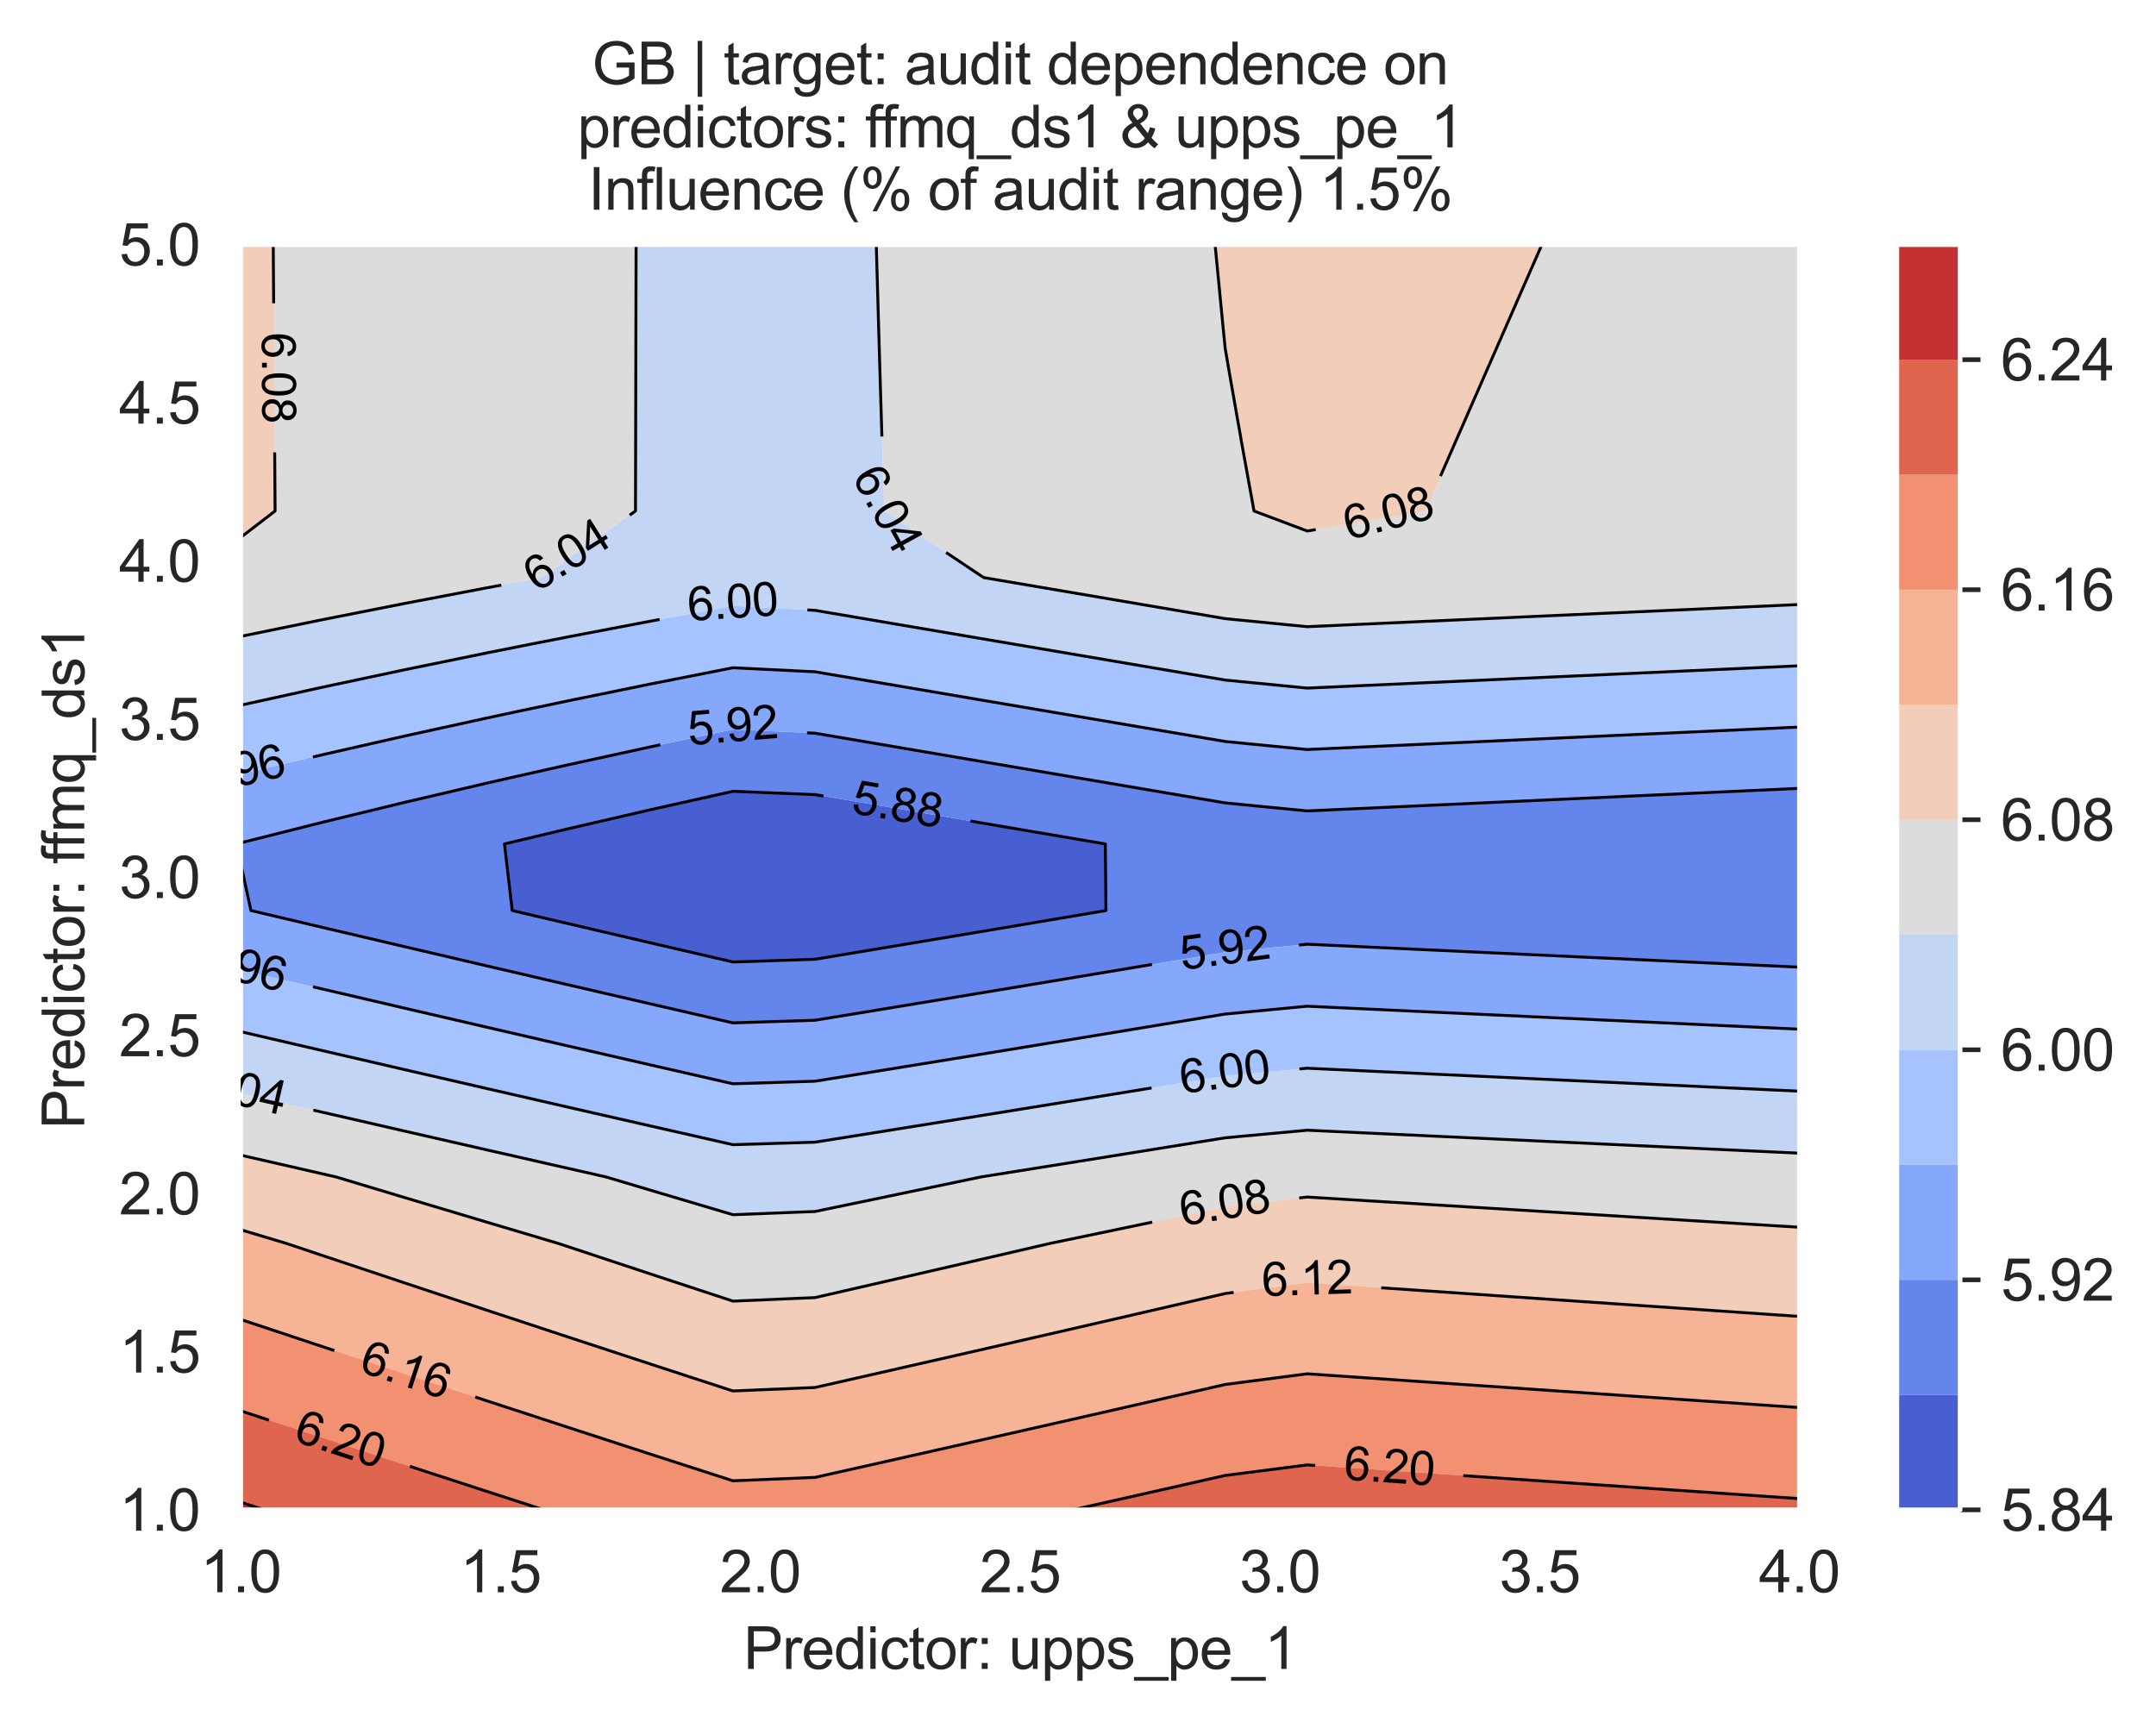 <?xml version="1.0" encoding="utf-8" standalone="no"?>
<!DOCTYPE svg PUBLIC "-//W3C//DTD SVG 1.1//EN"
  "http://www.w3.org/Graphics/SVG/1.1/DTD/svg11.dtd">
<svg xmlns:xlink="http://www.w3.org/1999/xlink" width="370.48pt" height="296.003pt" viewBox="0 0 370.48 296.003" xmlns="http://www.w3.org/2000/svg" version="1.1">
 <defs>
  <style type="text/css">*{stroke-linejoin: round; stroke-linecap: butt}</style>
 </defs>
 <g id="figure_1">
  <g id="patch_1">
   <path d="M 0 296.003 
L 370.48 296.003 
L 370.48 0 
L 0 0 
z
" style="fill: #ffffff"/>
  </g>
  <g id="axes_1">
   <g id="patch_2">
    <path d="M 41.367 259.483 
L 309.207 259.483 
L 309.207 42.043 
L 41.367 42.043 
z
" style="fill: #eaeaf2"/>
   </g>
   <g id="matplotlib.axis_1">
    <g id="xtick_1">
     <g id="line2d_1">
      <path d="M 41.367 259.483 
L 41.367 42.043 
" clip-path="url(#p89b491d820)" style="fill: none; stroke: #ffffff; stroke-width: 0.8; stroke-linecap: round"/>
     </g>
     <g id="text_1">
      <!-- 1.0 -->
      <g style="fill: #262626" transform="translate(34.417 273.641)scale(0.1 -0.1)">
       <defs>
        <path id="ArialMT-31" d="M 2384 0 
L 1822 0 
L 1822 3584 
Q 1619 3391 1289 3197 
Q 959 3003 697 2906 
L 697 3450 
Q 1169 3672 1522 3987 
Q 1875 4303 2022 4600 
L 2384 4600 
L 2384 0 
z
" transform="scale(0.016)"/>
        <path id="ArialMT-2e" d="M 581 0 
L 581 641 
L 1222 641 
L 1222 0 
L 581 0 
z
" transform="scale(0.016)"/>
        <path id="ArialMT-30" d="M 266 2259 
Q 266 3072 433 3567 
Q 600 4063 929 4331 
Q 1259 4600 1759 4600 
Q 2128 4600 2406 4451 
Q 2684 4303 2865 4023 
Q 3047 3744 3150 3342 
Q 3253 2941 3253 2259 
Q 3253 1453 3087 958 
Q 2922 463 2592 192 
Q 2263 -78 1759 -78 
Q 1097 -78 719 397 
Q 266 969 266 2259 
z
M 844 2259 
Q 844 1131 1108 757 
Q 1372 384 1759 384 
Q 2147 384 2411 759 
Q 2675 1134 2675 2259 
Q 2675 3391 2411 3762 
Q 2147 4134 1753 4134 
Q 1366 4134 1134 3806 
Q 844 3388 844 2259 
z
" transform="scale(0.016)"/>
       </defs>
       <use xlink:href="#ArialMT-31"/>
       <use xlink:href="#ArialMT-2e" x="55.615"/>
       <use xlink:href="#ArialMT-30" x="83.398"/>
      </g>
     </g>
    </g>
    <g id="xtick_2">
     <g id="line2d_2">
      <path d="M 86.007 259.483 
L 86.007 42.043 
" clip-path="url(#p89b491d820)" style="fill: none; stroke: #ffffff; stroke-width: 0.8; stroke-linecap: round"/>
     </g>
     <g id="text_2">
      <!-- 1.5 -->
      <g style="fill: #262626" transform="translate(79.057 273.641)scale(0.1 -0.1)">
       <defs>
        <path id="ArialMT-35" d="M 266 1200 
L 856 1250 
Q 922 819 1161 601 
Q 1400 384 1738 384 
Q 2144 384 2425 690 
Q 2706 997 2706 1503 
Q 2706 1984 2436 2262 
Q 2166 2541 1728 2541 
Q 1456 2541 1237 2417 
Q 1019 2294 894 2097 
L 366 2166 
L 809 4519 
L 3088 4519 
L 3088 3981 
L 1259 3981 
L 1013 2750 
Q 1425 3038 1878 3038 
Q 2478 3038 2890 2622 
Q 3303 2206 3303 1553 
Q 3303 931 2941 478 
Q 2500 -78 1738 -78 
Q 1113 -78 717 272 
Q 322 622 266 1200 
z
" transform="scale(0.016)"/>
       </defs>
       <use xlink:href="#ArialMT-31"/>
       <use xlink:href="#ArialMT-2e" x="55.615"/>
       <use xlink:href="#ArialMT-35" x="83.398"/>
      </g>
     </g>
    </g>
    <g id="xtick_3">
     <g id="line2d_3">
      <path d="M 130.647 259.483 
L 130.647 42.043 
" clip-path="url(#p89b491d820)" style="fill: none; stroke: #ffffff; stroke-width: 0.8; stroke-linecap: round"/>
     </g>
     <g id="text_3">
      <!-- 2.0 -->
      <g style="fill: #262626" transform="translate(123.697 273.641)scale(0.1 -0.1)">
       <defs>
        <path id="ArialMT-32" d="M 3222 541 
L 3222 0 
L 194 0 
Q 188 203 259 391 
Q 375 700 629 1000 
Q 884 1300 1366 1694 
Q 2113 2306 2375 2664 
Q 2638 3022 2638 3341 
Q 2638 3675 2398 3904 
Q 2159 4134 1775 4134 
Q 1369 4134 1125 3890 
Q 881 3647 878 3216 
L 300 3275 
Q 359 3922 746 4261 
Q 1134 4600 1788 4600 
Q 2447 4600 2831 4234 
Q 3216 3869 3216 3328 
Q 3216 3053 3103 2787 
Q 2991 2522 2730 2228 
Q 2469 1934 1863 1422 
Q 1356 997 1212 845 
Q 1069 694 975 541 
L 3222 541 
z
" transform="scale(0.016)"/>
       </defs>
       <use xlink:href="#ArialMT-32"/>
       <use xlink:href="#ArialMT-2e" x="55.615"/>
       <use xlink:href="#ArialMT-30" x="83.398"/>
      </g>
     </g>
    </g>
    <g id="xtick_4">
     <g id="line2d_4">
      <path d="M 175.287 259.483 
L 175.287 42.043 
" clip-path="url(#p89b491d820)" style="fill: none; stroke: #ffffff; stroke-width: 0.8; stroke-linecap: round"/>
     </g>
     <g id="text_4">
      <!-- 2.5 -->
      <g style="fill: #262626" transform="translate(168.337 273.641)scale(0.1 -0.1)">
       <use xlink:href="#ArialMT-32"/>
       <use xlink:href="#ArialMT-2e" x="55.615"/>
       <use xlink:href="#ArialMT-35" x="83.398"/>
      </g>
     </g>
    </g>
    <g id="xtick_5">
     <g id="line2d_5">
      <path d="M 219.927 259.483 
L 219.927 42.043 
" clip-path="url(#p89b491d820)" style="fill: none; stroke: #ffffff; stroke-width: 0.8; stroke-linecap: round"/>
     </g>
     <g id="text_5">
      <!-- 3.0 -->
      <g style="fill: #262626" transform="translate(212.977 273.641)scale(0.1 -0.1)">
       <defs>
        <path id="ArialMT-33" d="M 269 1209 
L 831 1284 
Q 928 806 1161 595 
Q 1394 384 1728 384 
Q 2125 384 2398 659 
Q 2672 934 2672 1341 
Q 2672 1728 2419 1979 
Q 2166 2231 1775 2231 
Q 1616 2231 1378 2169 
L 1441 2663 
Q 1497 2656 1531 2656 
Q 1891 2656 2178 2843 
Q 2466 3031 2466 3422 
Q 2466 3731 2256 3934 
Q 2047 4138 1716 4138 
Q 1388 4138 1169 3931 
Q 950 3725 888 3313 
L 325 3413 
Q 428 3978 793 4289 
Q 1159 4600 1703 4600 
Q 2078 4600 2393 4439 
Q 2709 4278 2876 4000 
Q 3044 3722 3044 3409 
Q 3044 3113 2884 2869 
Q 2725 2625 2413 2481 
Q 2819 2388 3044 2092 
Q 3269 1797 3269 1353 
Q 3269 753 2831 336 
Q 2394 -81 1725 -81 
Q 1122 -81 723 278 
Q 325 638 269 1209 
z
" transform="scale(0.016)"/>
       </defs>
       <use xlink:href="#ArialMT-33"/>
       <use xlink:href="#ArialMT-2e" x="55.615"/>
       <use xlink:href="#ArialMT-30" x="83.398"/>
      </g>
     </g>
    </g>
    <g id="xtick_6">
     <g id="line2d_6">
      <path d="M 264.567 259.483 
L 264.567 42.043 
" clip-path="url(#p89b491d820)" style="fill: none; stroke: #ffffff; stroke-width: 0.8; stroke-linecap: round"/>
     </g>
     <g id="text_6">
      <!-- 3.5 -->
      <g style="fill: #262626" transform="translate(257.617 273.641)scale(0.1 -0.1)">
       <use xlink:href="#ArialMT-33"/>
       <use xlink:href="#ArialMT-2e" x="55.615"/>
       <use xlink:href="#ArialMT-35" x="83.398"/>
      </g>
     </g>
    </g>
    <g id="xtick_7">
     <g id="line2d_7">
      <path d="M 309.207 259.483 
L 309.207 42.043 
" clip-path="url(#p89b491d820)" style="fill: none; stroke: #ffffff; stroke-width: 0.8; stroke-linecap: round"/>
     </g>
     <g id="text_7">
      <!-- 4.0 -->
      <g style="fill: #262626" transform="translate(302.257 273.641)scale(0.1 -0.1)">
       <defs>
        <path id="ArialMT-34" d="M 2069 0 
L 2069 1097 
L 81 1097 
L 81 1613 
L 2172 4581 
L 2631 4581 
L 2631 1613 
L 3250 1613 
L 3250 1097 
L 2631 1097 
L 2631 0 
L 2069 0 
z
M 2069 1613 
L 2069 3678 
L 634 1613 
L 2069 1613 
z
" transform="scale(0.016)"/>
       </defs>
       <use xlink:href="#ArialMT-34"/>
       <use xlink:href="#ArialMT-2e" x="55.615"/>
       <use xlink:href="#ArialMT-30" x="83.398"/>
      </g>
     </g>
    </g>
    <g id="text_8">
     <!-- Predictor: upps_pe_1 -->
     <g style="fill: #262626" transform="translate(127.759 286.816)scale(0.1 -0.1)">
      <defs>
       <path id="ArialMT-50" d="M 494 0 
L 494 4581 
L 2222 4581 
Q 2678 4581 2919 4538 
Q 3256 4481 3484 4323 
Q 3713 4166 3852 3881 
Q 3991 3597 3991 3256 
Q 3991 2672 3619 2267 
Q 3247 1863 2275 1863 
L 1100 1863 
L 1100 0 
L 494 0 
z
M 1100 2403 
L 2284 2403 
Q 2872 2403 3119 2622 
Q 3366 2841 3366 3238 
Q 3366 3525 3220 3729 
Q 3075 3934 2838 4000 
Q 2684 4041 2272 4041 
L 1100 4041 
L 1100 2403 
z
" transform="scale(0.016)"/>
       <path id="ArialMT-72" d="M 416 0 
L 416 3319 
L 922 3319 
L 922 2816 
Q 1116 3169 1280 3281 
Q 1444 3394 1641 3394 
Q 1925 3394 2219 3213 
L 2025 2691 
Q 1819 2813 1613 2813 
Q 1428 2813 1281 2702 
Q 1134 2591 1072 2394 
Q 978 2094 978 1738 
L 978 0 
L 416 0 
z
" transform="scale(0.016)"/>
       <path id="ArialMT-65" d="M 2694 1069 
L 3275 997 
Q 3138 488 2766 206 
Q 2394 -75 1816 -75 
Q 1088 -75 661 373 
Q 234 822 234 1631 
Q 234 2469 665 2931 
Q 1097 3394 1784 3394 
Q 2450 3394 2872 2941 
Q 3294 2488 3294 1666 
Q 3294 1616 3291 1516 
L 816 1516 
Q 847 969 1125 678 
Q 1403 388 1819 388 
Q 2128 388 2347 550 
Q 2566 713 2694 1069 
z
M 847 1978 
L 2700 1978 
Q 2663 2397 2488 2606 
Q 2219 2931 1791 2931 
Q 1403 2931 1139 2672 
Q 875 2413 847 1978 
z
" transform="scale(0.016)"/>
       <path id="ArialMT-64" d="M 2575 0 
L 2575 419 
Q 2259 -75 1647 -75 
Q 1250 -75 917 144 
Q 584 363 401 755 
Q 219 1147 219 1656 
Q 219 2153 384 2558 
Q 550 2963 881 3178 
Q 1213 3394 1622 3394 
Q 1922 3394 2156 3267 
Q 2391 3141 2538 2938 
L 2538 4581 
L 3097 4581 
L 3097 0 
L 2575 0 
z
M 797 1656 
Q 797 1019 1065 703 
Q 1334 388 1700 388 
Q 2069 388 2326 689 
Q 2584 991 2584 1609 
Q 2584 2291 2321 2609 
Q 2059 2928 1675 2928 
Q 1300 2928 1048 2622 
Q 797 2316 797 1656 
z
" transform="scale(0.016)"/>
       <path id="ArialMT-69" d="M 425 3934 
L 425 4581 
L 988 4581 
L 988 3934 
L 425 3934 
z
M 425 0 
L 425 3319 
L 988 3319 
L 988 0 
L 425 0 
z
" transform="scale(0.016)"/>
       <path id="ArialMT-63" d="M 2588 1216 
L 3141 1144 
Q 3050 572 2676 248 
Q 2303 -75 1759 -75 
Q 1078 -75 664 370 
Q 250 816 250 1647 
Q 250 2184 428 2587 
Q 606 2991 970 3192 
Q 1334 3394 1763 3394 
Q 2303 3394 2647 3120 
Q 2991 2847 3088 2344 
L 2541 2259 
Q 2463 2594 2264 2762 
Q 2066 2931 1784 2931 
Q 1359 2931 1093 2626 
Q 828 2322 828 1663 
Q 828 994 1084 691 
Q 1341 388 1753 388 
Q 2084 388 2306 591 
Q 2528 794 2588 1216 
z
" transform="scale(0.016)"/>
       <path id="ArialMT-74" d="M 1650 503 
L 1731 6 
Q 1494 -44 1306 -44 
Q 1000 -44 831 53 
Q 663 150 594 308 
Q 525 466 525 972 
L 525 2881 
L 113 2881 
L 113 3319 
L 525 3319 
L 525 4141 
L 1084 4478 
L 1084 3319 
L 1650 3319 
L 1650 2881 
L 1084 2881 
L 1084 941 
Q 1084 700 1114 631 
Q 1144 563 1211 522 
Q 1278 481 1403 481 
Q 1497 481 1650 503 
z
" transform="scale(0.016)"/>
       <path id="ArialMT-6f" d="M 213 1659 
Q 213 2581 725 3025 
Q 1153 3394 1769 3394 
Q 2453 3394 2887 2945 
Q 3322 2497 3322 1706 
Q 3322 1066 3130 698 
Q 2938 331 2570 128 
Q 2203 -75 1769 -75 
Q 1072 -75 642 372 
Q 213 819 213 1659 
z
M 791 1659 
Q 791 1022 1069 705 
Q 1347 388 1769 388 
Q 2188 388 2466 706 
Q 2744 1025 2744 1678 
Q 2744 2294 2464 2611 
Q 2184 2928 1769 2928 
Q 1347 2928 1069 2612 
Q 791 2297 791 1659 
z
" transform="scale(0.016)"/>
       <path id="ArialMT-3a" d="M 578 2678 
L 578 3319 
L 1219 3319 
L 1219 2678 
L 578 2678 
z
M 578 0 
L 578 641 
L 1219 641 
L 1219 0 
L 578 0 
z
" transform="scale(0.016)"/>
       <path id="ArialMT-20" transform="scale(0.016)"/>
       <path id="ArialMT-75" d="M 2597 0 
L 2597 488 
Q 2209 -75 1544 -75 
Q 1250 -75 995 37 
Q 741 150 617 320 
Q 494 491 444 738 
Q 409 903 409 1263 
L 409 3319 
L 972 3319 
L 972 1478 
Q 972 1038 1006 884 
Q 1059 663 1231 536 
Q 1403 409 1656 409 
Q 1909 409 2131 539 
Q 2353 669 2445 892 
Q 2538 1116 2538 1541 
L 2538 3319 
L 3100 3319 
L 3100 0 
L 2597 0 
z
" transform="scale(0.016)"/>
       <path id="ArialMT-70" d="M 422 -1272 
L 422 3319 
L 934 3319 
L 934 2888 
Q 1116 3141 1344 3267 
Q 1572 3394 1897 3394 
Q 2322 3394 2647 3175 
Q 2972 2956 3137 2557 
Q 3303 2159 3303 1684 
Q 3303 1175 3120 767 
Q 2938 359 2589 142 
Q 2241 -75 1856 -75 
Q 1575 -75 1351 44 
Q 1128 163 984 344 
L 984 -1272 
L 422 -1272 
z
M 931 1641 
Q 931 1000 1190 694 
Q 1450 388 1819 388 
Q 2194 388 2461 705 
Q 2728 1022 2728 1688 
Q 2728 2322 2467 2637 
Q 2206 2953 1844 2953 
Q 1484 2953 1207 2617 
Q 931 2281 931 1641 
z
" transform="scale(0.016)"/>
       <path id="ArialMT-73" d="M 197 991 
L 753 1078 
Q 800 744 1014 566 
Q 1228 388 1613 388 
Q 2000 388 2187 545 
Q 2375 703 2375 916 
Q 2375 1106 2209 1216 
Q 2094 1291 1634 1406 
Q 1016 1563 777 1677 
Q 538 1791 414 1992 
Q 291 2194 291 2438 
Q 291 2659 392 2848 
Q 494 3038 669 3163 
Q 800 3259 1026 3326 
Q 1253 3394 1513 3394 
Q 1903 3394 2198 3281 
Q 2494 3169 2634 2976 
Q 2775 2784 2828 2463 
L 2278 2388 
Q 2241 2644 2061 2787 
Q 1881 2931 1553 2931 
Q 1166 2931 1000 2803 
Q 834 2675 834 2503 
Q 834 2394 903 2306 
Q 972 2216 1119 2156 
Q 1203 2125 1616 2013 
Q 2213 1853 2448 1751 
Q 2684 1650 2818 1456 
Q 2953 1263 2953 975 
Q 2953 694 2789 445 
Q 2625 197 2315 61 
Q 2006 -75 1616 -75 
Q 969 -75 630 194 
Q 291 463 197 991 
z
" transform="scale(0.016)"/>
       <path id="ArialMT-5f" d="M -97 -1272 
L -97 -866 
L 3631 -866 
L 3631 -1272 
L -97 -1272 
z
" transform="scale(0.016)"/>
      </defs>
      <use xlink:href="#ArialMT-50"/>
      <use xlink:href="#ArialMT-72" x="66.699"/>
      <use xlink:href="#ArialMT-65" x="100"/>
      <use xlink:href="#ArialMT-64" x="155.615"/>
      <use xlink:href="#ArialMT-69" x="211.23"/>
      <use xlink:href="#ArialMT-63" x="233.447"/>
      <use xlink:href="#ArialMT-74" x="283.447"/>
      <use xlink:href="#ArialMT-6f" x="311.23"/>
      <use xlink:href="#ArialMT-72" x="366.846"/>
      <use xlink:href="#ArialMT-3a" x="400.146"/>
      <use xlink:href="#ArialMT-20" x="427.93"/>
      <use xlink:href="#ArialMT-75" x="455.713"/>
      <use xlink:href="#ArialMT-70" x="511.328"/>
      <use xlink:href="#ArialMT-70" x="566.943"/>
      <use xlink:href="#ArialMT-73" x="622.559"/>
      <use xlink:href="#ArialMT-5f" x="672.559"/>
      <use xlink:href="#ArialMT-70" x="728.174"/>
      <use xlink:href="#ArialMT-65" x="783.789"/>
      <use xlink:href="#ArialMT-5f" x="839.404"/>
      <use xlink:href="#ArialMT-31" x="895.02"/>
     </g>
    </g>
   </g>
   <g id="matplotlib.axis_2">
    <g id="ytick_1">
     <g id="line2d_8">
      <path d="M 41.367 259.483 
L 309.207 259.483 
" clip-path="url(#p89b491d820)" style="fill: none; stroke: #ffffff; stroke-width: 0.8; stroke-linecap: round"/>
     </g>
     <g id="text_9">
      <!-- 1.0 -->
      <g style="fill: #262626" transform="translate(20.467 263.062)scale(0.1 -0.1)">
       <use xlink:href="#ArialMT-31"/>
       <use xlink:href="#ArialMT-2e" x="55.615"/>
       <use xlink:href="#ArialMT-30" x="83.398"/>
      </g>
     </g>
    </g>
    <g id="ytick_2">
     <g id="line2d_9">
      <path d="M 41.367 232.303 
L 309.207 232.303 
" clip-path="url(#p89b491d820)" style="fill: none; stroke: #ffffff; stroke-width: 0.8; stroke-linecap: round"/>
     </g>
     <g id="text_10">
      <!-- 1.5 -->
      <g style="fill: #262626" transform="translate(20.467 235.882)scale(0.1 -0.1)">
       <use xlink:href="#ArialMT-31"/>
       <use xlink:href="#ArialMT-2e" x="55.615"/>
       <use xlink:href="#ArialMT-35" x="83.398"/>
      </g>
     </g>
    </g>
    <g id="ytick_3">
     <g id="line2d_10">
      <path d="M 41.367 205.123 
L 309.207 205.123 
" clip-path="url(#p89b491d820)" style="fill: none; stroke: #ffffff; stroke-width: 0.8; stroke-linecap: round"/>
     </g>
     <g id="text_11">
      <!-- 2.0 -->
      <g style="fill: #262626" transform="translate(20.467 208.702)scale(0.1 -0.1)">
       <use xlink:href="#ArialMT-32"/>
       <use xlink:href="#ArialMT-2e" x="55.615"/>
       <use xlink:href="#ArialMT-30" x="83.398"/>
      </g>
     </g>
    </g>
    <g id="ytick_4">
     <g id="line2d_11">
      <path d="M 41.367 177.943 
L 309.207 177.943 
" clip-path="url(#p89b491d820)" style="fill: none; stroke: #ffffff; stroke-width: 0.8; stroke-linecap: round"/>
     </g>
     <g id="text_12">
      <!-- 2.5 -->
      <g style="fill: #262626" transform="translate(20.467 181.522)scale(0.1 -0.1)">
       <use xlink:href="#ArialMT-32"/>
       <use xlink:href="#ArialMT-2e" x="55.615"/>
       <use xlink:href="#ArialMT-35" x="83.398"/>
      </g>
     </g>
    </g>
    <g id="ytick_5">
     <g id="line2d_12">
      <path d="M 41.367 150.763 
L 309.207 150.763 
" clip-path="url(#p89b491d820)" style="fill: none; stroke: #ffffff; stroke-width: 0.8; stroke-linecap: round"/>
     </g>
     <g id="text_13">
      <!-- 3.0 -->
      <g style="fill: #262626" transform="translate(20.467 154.342)scale(0.1 -0.1)">
       <use xlink:href="#ArialMT-33"/>
       <use xlink:href="#ArialMT-2e" x="55.615"/>
       <use xlink:href="#ArialMT-30" x="83.398"/>
      </g>
     </g>
    </g>
    <g id="ytick_6">
     <g id="line2d_13">
      <path d="M 41.367 123.583 
L 309.207 123.583 
" clip-path="url(#p89b491d820)" style="fill: none; stroke: #ffffff; stroke-width: 0.8; stroke-linecap: round"/>
     </g>
     <g id="text_14">
      <!-- 3.5 -->
      <g style="fill: #262626" transform="translate(20.467 127.162)scale(0.1 -0.1)">
       <use xlink:href="#ArialMT-33"/>
       <use xlink:href="#ArialMT-2e" x="55.615"/>
       <use xlink:href="#ArialMT-35" x="83.398"/>
      </g>
     </g>
    </g>
    <g id="ytick_7">
     <g id="line2d_14">
      <path d="M 41.367 96.403 
L 309.207 96.403 
" clip-path="url(#p89b491d820)" style="fill: none; stroke: #ffffff; stroke-width: 0.8; stroke-linecap: round"/>
     </g>
     <g id="text_15">
      <!-- 4.0 -->
      <g style="fill: #262626" transform="translate(20.467 99.982)scale(0.1 -0.1)">
       <use xlink:href="#ArialMT-34"/>
       <use xlink:href="#ArialMT-2e" x="55.615"/>
       <use xlink:href="#ArialMT-30" x="83.398"/>
      </g>
     </g>
    </g>
    <g id="ytick_8">
     <g id="line2d_15">
      <path d="M 41.367 69.223 
L 309.207 69.223 
" clip-path="url(#p89b491d820)" style="fill: none; stroke: #ffffff; stroke-width: 0.8; stroke-linecap: round"/>
     </g>
     <g id="text_16">
      <!-- 4.5 -->
      <g style="fill: #262626" transform="translate(20.467 72.802)scale(0.1 -0.1)">
       <use xlink:href="#ArialMT-34"/>
       <use xlink:href="#ArialMT-2e" x="55.615"/>
       <use xlink:href="#ArialMT-35" x="83.398"/>
      </g>
     </g>
    </g>
    <g id="ytick_9">
     <g id="line2d_16">
      <path d="M 41.367 42.043 
L 309.207 42.043 
" clip-path="url(#p89b491d820)" style="fill: none; stroke: #ffffff; stroke-width: 0.8; stroke-linecap: round"/>
     </g>
     <g id="text_17">
      <!-- 5.0 -->
      <g style="fill: #262626" transform="translate(20.467 45.622)scale(0.1 -0.1)">
       <use xlink:href="#ArialMT-35"/>
       <use xlink:href="#ArialMT-2e" x="55.615"/>
       <use xlink:href="#ArialMT-30" x="83.398"/>
      </g>
     </g>
    </g>
    <g id="text_18">
     <!-- Predictor: ffmq_ds1 -->
     <g style="fill: #262626" transform="translate(14.48 194.025)rotate(-90)scale(0.1 -0.1)">
      <defs>
       <path id="ArialMT-66" d="M 556 0 
L 556 2881 
L 59 2881 
L 59 3319 
L 556 3319 
L 556 3672 
Q 556 4006 616 4169 
Q 697 4388 901 4523 
Q 1106 4659 1475 4659 
Q 1713 4659 2000 4603 
L 1916 4113 
Q 1741 4144 1584 4144 
Q 1328 4144 1222 4034 
Q 1116 3925 1116 3625 
L 1116 3319 
L 1763 3319 
L 1763 2881 
L 1116 2881 
L 1116 0 
L 556 0 
z
" transform="scale(0.016)"/>
       <path id="ArialMT-6d" d="M 422 0 
L 422 3319 
L 925 3319 
L 925 2853 
Q 1081 3097 1340 3245 
Q 1600 3394 1931 3394 
Q 2300 3394 2536 3241 
Q 2772 3088 2869 2813 
Q 3263 3394 3894 3394 
Q 4388 3394 4653 3120 
Q 4919 2847 4919 2278 
L 4919 0 
L 4359 0 
L 4359 2091 
Q 4359 2428 4304 2576 
Q 4250 2725 4106 2815 
Q 3963 2906 3769 2906 
Q 3419 2906 3187 2673 
Q 2956 2441 2956 1928 
L 2956 0 
L 2394 0 
L 2394 2156 
Q 2394 2531 2256 2718 
Q 2119 2906 1806 2906 
Q 1569 2906 1367 2781 
Q 1166 2656 1075 2415 
Q 984 2175 984 1722 
L 984 0 
L 422 0 
z
" transform="scale(0.016)"/>
       <path id="ArialMT-71" d="M 2538 -1272 
L 2538 353 
Q 2406 169 2170 47 
Q 1934 -75 1669 -75 
Q 1078 -75 651 397 
Q 225 869 225 1691 
Q 225 2191 398 2587 
Q 572 2984 901 3189 
Q 1231 3394 1625 3394 
Q 2241 3394 2594 2875 
L 2594 3319 
L 3100 3319 
L 3100 -1272 
L 2538 -1272 
z
M 803 1669 
Q 803 1028 1072 708 
Q 1341 388 1716 388 
Q 2075 388 2334 692 
Q 2594 997 2594 1619 
Q 2594 2281 2320 2615 
Q 2047 2950 1678 2950 
Q 1313 2950 1058 2639 
Q 803 2328 803 1669 
z
" transform="scale(0.016)"/>
      </defs>
      <use xlink:href="#ArialMT-50"/>
      <use xlink:href="#ArialMT-72" x="66.699"/>
      <use xlink:href="#ArialMT-65" x="100"/>
      <use xlink:href="#ArialMT-64" x="155.615"/>
      <use xlink:href="#ArialMT-69" x="211.23"/>
      <use xlink:href="#ArialMT-63" x="233.447"/>
      <use xlink:href="#ArialMT-74" x="283.447"/>
      <use xlink:href="#ArialMT-6f" x="311.23"/>
      <use xlink:href="#ArialMT-72" x="366.846"/>
      <use xlink:href="#ArialMT-3a" x="400.146"/>
      <use xlink:href="#ArialMT-20" x="427.93"/>
      <use xlink:href="#ArialMT-66" x="455.713"/>
      <use xlink:href="#ArialMT-66" x="481.746"/>
      <use xlink:href="#ArialMT-6d" x="509.529"/>
      <use xlink:href="#ArialMT-71" x="592.83"/>
      <use xlink:href="#ArialMT-5f" x="648.445"/>
      <use xlink:href="#ArialMT-64" x="704.061"/>
      <use xlink:href="#ArialMT-73" x="759.676"/>
      <use xlink:href="#ArialMT-31" x="809.676"/>
     </g>
    </g>
   </g>
   <g id="PathCollection_1">
    <path d="M 97.755 158.764 
L 111.851 162.052 
L 125.948 165.325 
L 140.045 164.859 
L 154.142 162.515 
L 168.239 160.158 
L 182.336 157.787 
L 190.041 156.485 
L 189.938 145.041 
L 182.336 143.749 
L 168.239 141.354 
L 154.142 138.958 
L 140.045 136.563 
L 125.948 135.991 
L 111.851 139.14 
L 97.755 142.399 
L 86.682 145.041 
L 88.022 156.485 
z
" clip-path="url(#p89b491d820)" style="fill: #485fd1"/>
   </g>
   <g id="PathCollection_2">
    <path d="M 97.755 169.279 
L 111.851 172.542 
L 125.948 175.791 
L 140.045 175.337 
L 154.142 173.025 
L 168.239 170.699 
L 182.336 168.359 
L 184.913 167.929 
L 196.432 166.005 
L 210.529 163.637 
L 224.626 162.27 
L 238.723 162.928 
L 252.82 163.586 
L 266.917 164.244 
L 281.014 164.902 
L 295.11 165.559 
L 309.207 166.217 
L 309.207 156.485 
L 309.207 145.041 
L 309.207 135.487 
L 295.11 136.132 
L 281.014 136.778 
L 266.917 137.424 
L 252.82 138.071 
L 238.723 138.717 
L 224.626 139.365 
L 210.529 137.984 
L 196.432 135.588 
L 184.714 133.597 
L 182.336 133.193 
L 168.239 130.797 
L 154.142 128.402 
L 140.045 126.006 
L 125.948 125.375 
L 111.851 128.339 
L 97.755 131.408 
L 87.994 133.597 
L 83.658 134.587 
L 69.561 137.882 
L 55.464 141.301 
L 41.367 144.849 
L 41.367 145.041 
L 41.367 148.404 
L 43.122 156.485 
L 55.464 159.396 
L 69.561 162.705 
L 83.658 166 
L 91.946 167.929 
z
M 88.022 156.485 
L 86.682 145.041 
L 97.755 142.399 
L 111.851 139.14 
L 125.948 135.991 
L 140.045 136.563 
L 154.142 138.958 
L 168.239 141.354 
L 182.336 143.749 
L 189.938 145.041 
L 190.041 156.485 
L 182.336 157.787 
L 168.239 160.158 
L 154.142 162.515 
L 140.045 164.859 
L 125.948 165.325 
L 111.851 162.052 
L 97.755 158.764 
z
" clip-path="url(#p89b491d820)" style="fill: #6485ec"/>
   </g>
   <g id="PathCollection_3">
    <path d="M 97.755 179.793 
L 111.851 183.033 
L 125.948 186.257 
L 140.045 185.815 
L 154.142 183.534 
L 168.239 181.239 
L 179.635 179.374 
L 182.336 178.93 
L 196.432 176.608 
L 210.529 174.272 
L 224.626 172.926 
L 238.723 173.584 
L 252.82 174.242 
L 266.917 174.9 
L 281.014 175.557 
L 295.11 176.215 
L 309.207 176.873 
L 309.207 167.929 
L 309.207 166.217 
L 295.11 165.559 
L 281.014 164.902 
L 266.917 164.244 
L 252.82 163.586 
L 238.723 162.928 
L 224.626 162.27 
L 210.529 163.637 
L 196.432 166.005 
L 184.913 167.929 
L 182.336 168.359 
L 168.239 170.699 
L 154.142 173.025 
L 140.045 175.337 
L 125.948 175.791 
L 111.851 172.542 
L 97.755 169.279 
L 91.946 167.929 
L 83.658 166 
L 69.561 162.705 
L 55.464 159.396 
L 43.122 156.485 
L 41.367 148.404 
L 41.367 156.485 
L 41.367 166.683 
L 46.682 167.929 
L 55.464 169.984 
L 69.561 173.269 
L 83.658 176.538 
L 95.935 179.374 
z
" clip-path="url(#p89b491d820)" style="fill: #85a8fc"/>
    <path d="M 55.464 141.301 
L 69.561 137.882 
L 83.658 134.587 
L 87.994 133.597 
L 97.755 131.408 
L 111.851 128.339 
L 125.948 125.375 
L 140.045 126.006 
L 154.142 128.402 
L 168.239 130.797 
L 182.336 133.193 
L 184.714 133.597 
L 196.432 135.588 
L 210.529 137.984 
L 224.626 139.365 
L 238.723 138.717 
L 252.82 138.071 
L 266.917 137.424 
L 281.014 136.778 
L 295.11 136.132 
L 309.207 135.487 
L 309.207 133.597 
L 309.207 124.954 
L 295.11 125.596 
L 281.014 126.238 
L 266.917 126.88 
L 252.82 127.523 
L 238.723 128.166 
L 224.626 128.81 
L 210.529 127.427 
L 196.432 125.032 
L 182.336 122.636 
L 179.489 122.153 
L 168.239 120.241 
L 154.142 117.845 
L 140.045 115.45 
L 125.948 114.758 
L 111.851 117.538 
L 97.755 120.416 
L 89.485 122.153 
L 83.658 123.398 
L 69.561 126.489 
L 55.464 129.695 
L 41.367 133.022 
L 41.367 133.597 
L 41.367 144.849 
z
" clip-path="url(#p89b491d820)" style="fill: #85a8fc"/>
   </g>
   <g id="PathCollection_4">
    <path d="M 111.851 193.523 
L 125.948 196.723 
L 140.045 196.294 
L 154.142 194.043 
L 168.239 191.779 
L 174.199 190.818 
L 182.336 189.502 
L 196.432 187.211 
L 210.529 184.906 
L 224.626 183.582 
L 238.723 184.24 
L 252.82 184.897 
L 266.917 185.555 
L 281.014 186.213 
L 295.11 186.871 
L 309.207 187.529 
L 309.207 179.374 
L 309.207 176.873 
L 295.11 176.215 
L 281.014 175.557 
L 266.917 174.9 
L 252.82 174.242 
L 238.723 173.584 
L 224.626 172.926 
L 210.529 174.272 
L 196.432 176.608 
L 182.336 178.93 
L 179.635 179.374 
L 168.239 181.239 
L 154.142 183.534 
L 140.045 185.815 
L 125.948 186.257 
L 111.851 183.033 
L 97.755 179.793 
L 95.935 179.374 
L 83.658 176.538 
L 69.561 173.269 
L 55.464 169.984 
L 46.682 167.929 
L 41.367 166.683 
L 41.367 167.929 
L 41.367 177.296 
L 50.301 179.374 
L 55.464 180.571 
L 69.561 183.832 
L 83.658 187.077 
L 97.755 190.307 
L 99.989 190.818 
z
" clip-path="url(#p89b491d820)" style="fill: #a5c3fe"/>
    <path d="M 55.464 129.695 
L 69.561 126.489 
L 83.658 123.398 
L 89.485 122.153 
L 97.755 120.416 
L 111.851 117.538 
L 125.948 114.758 
L 140.045 115.45 
L 154.142 117.845 
L 168.239 120.241 
L 179.489 122.153 
L 182.336 122.636 
L 196.432 125.032 
L 210.529 127.427 
L 224.626 128.81 
L 238.723 128.166 
L 252.82 127.523 
L 266.917 126.88 
L 281.014 126.238 
L 295.11 125.596 
L 309.207 124.954 
L 309.207 122.153 
L 309.207 114.422 
L 295.11 115.059 
L 281.014 115.698 
L 266.917 116.336 
L 252.82 116.975 
L 238.723 117.615 
L 224.626 118.255 
L 210.529 116.871 
L 196.432 114.476 
L 182.336 112.08 
L 174.265 110.708 
L 168.239 109.684 
L 154.142 107.289 
L 140.045 104.893 
L 125.948 104.142 
L 111.851 106.738 
L 97.755 109.425 
L 91.194 110.708 
L 83.658 112.209 
L 69.561 115.095 
L 55.464 118.089 
L 41.367 121.196 
L 41.367 122.153 
L 41.367 133.022 
z
" clip-path="url(#p89b491d820)" style="fill: #a5c3fe"/>
   </g>
   <g id="PathCollection_5">
    <path d="M 111.851 204.571 
L 125.948 208.758 
L 140.045 208.206 
L 154.142 205.279 
L 168.239 202.338 
L 168.599 202.262 
L 182.336 200.073 
L 196.432 197.814 
L 210.529 195.541 
L 224.626 194.238 
L 238.723 194.895 
L 252.82 195.553 
L 266.917 196.211 
L 281.014 196.869 
L 295.11 197.527 
L 309.207 198.185 
L 309.207 190.818 
L 309.207 187.529 
L 295.11 186.871 
L 281.014 186.213 
L 266.917 185.555 
L 252.82 184.897 
L 238.723 184.24 
L 224.626 183.582 
L 210.529 184.906 
L 196.432 187.211 
L 182.336 189.502 
L 174.199 190.818 
L 168.239 191.779 
L 154.142 194.043 
L 140.045 196.294 
L 125.948 196.723 
L 111.851 193.523 
L 99.989 190.818 
L 97.755 190.307 
L 83.658 187.077 
L 69.561 183.832 
L 55.464 180.571 
L 50.301 179.374 
L 41.367 177.296 
L 41.367 179.374 
L 41.367 187.909 
L 53.98 190.818 
L 55.464 191.159 
L 69.561 194.395 
L 83.658 197.616 
L 97.755 200.822 
L 104.11 202.262 
z
" clip-path="url(#p89b491d820)" style="fill: #c3d5f4"/>
    <path d="M 55.464 118.089 
L 69.561 115.095 
L 83.658 112.209 
L 91.194 110.708 
L 97.755 109.425 
L 111.851 106.738 
L 125.948 104.142 
L 140.045 104.893 
L 154.142 107.289 
L 168.239 109.684 
L 174.265 110.708 
L 182.336 112.08 
L 196.432 114.476 
L 210.529 116.871 
L 224.626 118.255 
L 238.723 117.615 
L 252.82 116.975 
L 266.917 116.336 
L 281.014 115.698 
L 295.11 115.059 
L 309.207 114.422 
L 309.207 110.708 
L 309.207 103.889 
L 295.11 104.523 
L 281.014 105.157 
L 266.917 105.792 
L 252.82 106.428 
L 238.723 107.063 
L 224.626 107.7 
L 210.529 106.315 
L 196.432 103.919 
L 182.336 101.524 
L 169.041 99.264 
L 168.239 98.733 
L 154.142 89.311 
L 151.934 87.82 
L 151.58 76.376 
L 151.237 64.932 
L 150.903 53.487 
L 150.577 42.043 
L 140.045 42.043 
L 125.948 42.043 
L 111.851 42.043 
L 109.303 42.043 
L 109.278 53.487 
L 109.252 64.932 
L 109.226 76.376 
L 109.201 87.82 
L 97.755 95.944 
L 93.174 99.264 
L 83.658 101.02 
L 69.561 103.702 
L 55.464 106.483 
L 41.367 109.37 
L 41.367 110.708 
L 41.367 121.196 
z
" clip-path="url(#p89b491d820)" style="fill: #c3d5f4"/>
   </g>
   <g id="PathCollection_6">
    <path d="M 97.755 214.297 
L 111.851 218.967 
L 125.948 223.61 
L 140.045 223.003 
L 154.142 219.767 
L 168.239 216.516 
L 180.369 213.706 
L 182.336 213.298 
L 196.432 210.362 
L 210.529 207.41 
L 224.626 205.722 
L 238.723 206.587 
L 252.82 207.453 
L 266.917 208.318 
L 281.014 209.183 
L 295.11 210.048 
L 309.207 210.913 
L 309.207 202.262 
L 309.207 198.185 
L 295.11 197.527 
L 281.014 196.869 
L 266.917 196.211 
L 252.82 195.553 
L 238.723 194.895 
L 224.626 194.238 
L 210.529 195.541 
L 196.432 197.814 
L 182.336 200.073 
L 168.599 202.262 
L 168.239 202.338 
L 154.142 205.279 
L 140.045 208.206 
L 125.948 208.758 
L 111.851 204.571 
L 104.11 202.262 
L 97.755 200.822 
L 83.658 197.616 
L 69.561 194.395 
L 55.464 191.159 
L 53.98 190.818 
L 41.367 187.909 
L 41.367 190.818 
L 41.367 198.521 
L 55.464 201.747 
L 57.72 202.262 
L 69.561 205.822 
L 83.658 210.039 
L 95.976 213.706 
z
" clip-path="url(#p89b491d820)" style="fill: #dddcdc"/>
    <path d="M 55.464 106.483 
L 69.561 103.702 
L 83.658 101.02 
L 93.174 99.264 
L 97.755 95.944 
L 109.201 87.82 
L 109.226 76.376 
L 109.252 64.932 
L 109.278 53.487 
L 109.303 42.043 
L 97.755 42.043 
L 83.658 42.043 
L 69.561 42.043 
L 55.464 42.043 
L 46.953 42.043 
L 47.033 53.487 
L 47.112 64.932 
L 47.192 76.376 
L 47.271 87.82 
L 41.367 92.349 
L 41.367 99.264 
L 41.367 109.37 
z
" clip-path="url(#p89b491d820)" style="fill: #dddcdc"/>
    <path d="M 182.336 101.524 
L 196.432 103.919 
L 210.529 106.315 
L 224.626 107.7 
L 238.723 107.063 
L 252.82 106.428 
L 266.917 105.792 
L 281.014 105.157 
L 295.11 104.523 
L 309.207 103.889 
L 309.207 99.264 
L 309.207 87.82 
L 309.207 76.376 
L 309.207 64.932 
L 309.207 53.487 
L 309.207 42.043 
L 295.11 42.043 
L 281.014 42.043 
L 266.917 42.043 
L 264.954 42.043 
L 259.938 53.487 
L 254.924 64.932 
L 252.82 69.736 
L 249.913 76.376 
L 244.904 87.82 
L 238.723 88.867 
L 224.626 91.257 
L 215.486 87.82 
L 213.412 76.376 
L 211.402 64.932 
L 210.529 59.848 
L 209.902 53.487 
L 208.797 42.043 
L 196.432 42.043 
L 182.336 42.043 
L 168.239 42.043 
L 154.142 42.043 
L 150.577 42.043 
L 150.903 53.487 
L 151.237 64.932 
L 151.58 76.376 
L 151.934 87.82 
L 154.142 89.311 
L 168.239 98.733 
L 169.041 99.264 
z
" clip-path="url(#p89b491d820)" style="fill: #dddcdc"/>
   </g>
   <g id="PathCollection_7">
    <path d="M 125.948 239.049 
L 140.045 238.452 
L 148.237 236.595 
L 154.142 235.253 
L 168.239 232.038 
L 182.336 228.808 
L 196.432 225.563 
L 198.22 225.15 
L 210.529 222.303 
L 224.626 220.443 
L 238.723 221.409 
L 252.82 222.376 
L 266.917 223.343 
L 281.014 224.309 
L 293.283 225.15 
L 295.11 225.276 
L 309.207 226.242 
L 309.207 225.15 
L 309.207 213.706 
L 309.207 210.913 
L 295.11 210.048 
L 281.014 209.183 
L 266.917 208.318 
L 252.82 207.453 
L 238.723 206.587 
L 224.626 205.722 
L 210.529 207.41 
L 196.432 210.362 
L 182.336 213.298 
L 180.369 213.706 
L 168.239 216.516 
L 154.142 219.767 
L 140.045 223.003 
L 125.948 223.61 
L 111.851 218.967 
L 97.755 214.297 
L 95.976 213.706 
L 83.658 210.039 
L 69.561 205.822 
L 57.72 202.262 
L 55.464 201.747 
L 41.367 198.521 
L 41.367 202.262 
L 41.367 211.341 
L 49.25 213.706 
L 55.464 215.789 
L 69.561 220.493 
L 83.595 225.15 
L 83.658 225.171 
L 97.755 229.823 
L 111.851 234.449 
L 118.417 236.595 
z
" clip-path="url(#p89b491d820)" style="fill: #f1cdba"/>
    <path d="M 47.271 87.82 
L 47.192 76.376 
L 47.112 64.932 
L 47.033 53.487 
L 46.953 42.043 
L 41.367 42.043 
L 41.367 53.487 
L 41.367 64.932 
L 41.367 76.376 
L 41.367 87.82 
L 41.367 92.349 
z
" clip-path="url(#p89b491d820)" style="fill: #f1cdba"/>
    <path d="M 224.626 91.257 
L 238.723 88.867 
L 244.904 87.82 
L 249.913 76.376 
L 252.82 69.736 
L 254.924 64.932 
L 259.938 53.487 
L 264.954 42.043 
L 252.82 42.043 
L 238.723 42.043 
L 224.626 42.043 
L 210.529 42.043 
L 208.797 42.043 
L 209.902 53.487 
L 210.529 59.848 
L 211.402 64.932 
L 213.412 76.376 
L 215.486 87.82 
z
" clip-path="url(#p89b491d820)" style="fill: #f1cdba"/>
   </g>
   <g id="PathCollection_8">
    <path d="M 111.851 249.932 
L 125.948 254.488 
L 140.045 253.901 
L 154.142 250.738 
L 166.118 248.039 
L 168.239 247.56 
L 182.336 244.367 
L 196.432 241.159 
L 210.529 237.935 
L 220.829 236.595 
L 224.626 236.1 
L 231.843 236.595 
L 238.723 237.066 
L 252.82 238.033 
L 266.917 239 
L 281.014 239.966 
L 295.11 240.933 
L 309.207 241.9 
L 309.207 236.595 
L 309.207 226.242 
L 295.11 225.276 
L 293.283 225.15 
L 281.014 224.309 
L 266.917 223.343 
L 252.82 222.376 
L 238.723 221.409 
L 224.626 220.443 
L 210.529 222.303 
L 198.22 225.15 
L 196.432 225.563 
L 182.336 228.808 
L 168.239 232.038 
L 154.142 235.253 
L 148.237 236.595 
L 140.045 238.452 
L 125.948 239.049 
L 118.417 236.595 
L 111.851 234.449 
L 97.755 229.823 
L 83.658 225.171 
L 83.595 225.15 
L 69.561 220.493 
L 55.464 215.789 
L 49.25 213.706 
L 41.367 211.341 
L 41.367 213.706 
L 41.367 225.15 
L 41.367 226.76 
L 55.464 231.446 
L 69.561 236.107 
L 71.041 236.595 
L 83.658 240.741 
L 97.755 245.349 
L 106.019 248.039 
z
" clip-path="url(#p89b491d820)" style="fill: #f7b396"/>
   </g>
   <g id="PathCollection_9">
    <path d="M 69.561 251.72 
L 83.658 256.311 
L 93.447 259.483 
L 97.755 259.483 
L 111.851 259.483 
L 125.948 259.483 
L 140.045 259.483 
L 154.142 259.483 
L 168.239 259.483 
L 182.336 259.483 
L 184.305 259.483 
L 196.432 256.754 
L 210.529 253.567 
L 224.626 251.757 
L 238.723 252.724 
L 252.82 253.69 
L 266.917 254.657 
L 281.014 255.623 
L 295.11 256.59 
L 309.207 257.557 
L 309.207 248.039 
L 309.207 241.9 
L 295.11 240.933 
L 281.014 239.966 
L 266.917 239 
L 252.82 238.033 
L 238.723 237.066 
L 231.843 236.595 
L 224.626 236.1 
L 220.829 236.595 
L 210.529 237.935 
L 196.432 241.159 
L 182.336 244.367 
L 168.239 247.56 
L 166.118 248.039 
L 154.142 250.738 
L 140.045 253.901 
L 125.948 254.488 
L 111.851 249.932 
L 106.019 248.039 
L 97.755 245.349 
L 83.658 240.741 
L 71.041 236.595 
L 69.561 236.107 
L 55.464 231.446 
L 41.367 226.76 
L 41.367 236.595 
L 41.367 242.462 
L 55.464 247.104 
L 58.312 248.039 
z
" clip-path="url(#p89b491d820)" style="fill: #f29072"/>
   </g>
   <g id="PathCollection_10">
    <path d="M 55.464 259.483 
L 69.561 259.483 
L 83.658 259.483 
L 93.447 259.483 
L 83.658 256.311 
L 69.561 251.72 
L 58.312 248.039 
L 55.464 247.104 
L 41.367 242.462 
L 41.367 248.039 
L 41.367 258.164 
L 45.403 259.483 
z
" clip-path="url(#p89b491d820)" style="fill: #e0654f"/>
    <path d="M 196.432 259.483 
L 210.529 259.483 
L 224.626 259.483 
L 238.723 259.483 
L 252.82 259.483 
L 266.917 259.483 
L 281.014 259.483 
L 295.11 259.483 
L 309.207 259.483 
L 309.207 257.557 
L 295.11 256.59 
L 281.014 255.623 
L 266.917 254.657 
L 252.82 253.69 
L 238.723 252.724 
L 224.626 251.757 
L 210.529 253.567 
L 196.432 256.754 
L 184.305 259.483 
z
" clip-path="url(#p89b491d820)" style="fill: #e0654f"/>
   </g>
   <g id="PathCollection_11">
    <path d="M 41.367 258.164 
L 41.367 259.483 
L 45.403 259.483 
z
" clip-path="url(#p89b491d820)" style="fill: #c43032"/>
   </g>
   <g id="PathCollection_12"/>
   <g id="PathCollection_13">
    <path d="M 166.773 141.105 
L 168.239 141.354 
L 182.336 143.749 
L 189.938 145.041 
L 190.041 156.485 
L 182.336 157.787 
L 168.239 160.158 
L 154.142 162.515 
L 140.045 164.859 
L 125.948 165.325 
L 111.851 162.052 
L 97.755 158.764 
L 88.022 156.485 
L 86.682 145.041 
L 97.755 142.399 
L 111.851 139.14 
L 125.948 135.991 
L 140.045 136.563 
L 141.511 136.812 
" clip-path="url(#p89b491d820)" style="fill: none; stroke: #000000; stroke-width: 0.5"/>
   </g>
   <g id="PathCollection_14">
    <path d="M 309.207 166.217 
L 295.11 165.559 
L 281.014 164.902 
L 266.917 164.244 
L 252.82 163.586 
L 238.723 162.928 
L 224.626 162.27 
L 223.22 162.407 
" clip-path="url(#p89b491d820)" style="fill: none; stroke: #000000; stroke-width: 0.5"/>
    <path d="M 197.955 165.749 
L 196.432 166.005 
L 184.913 167.929 
L 182.336 168.359 
L 168.239 170.699 
L 154.142 173.025 
L 140.045 175.337 
L 125.948 175.791 
L 111.851 172.542 
L 97.755 169.279 
L 91.946 167.929 
L 83.658 166 
L 69.561 162.705 
L 55.464 159.396 
L 43.122 156.485 
L 41.367 148.404 
" clip-path="url(#p89b491d820)" style="fill: none; stroke: #000000; stroke-width: 0.5"/>
    <path d="M 41.367 144.849 
L 55.464 141.301 
L 69.561 137.882 
L 83.658 134.587 
L 87.994 133.597 
L 97.755 131.408 
L 111.851 128.339 
L 113.471 127.998 
" clip-path="url(#p89b491d820)" style="fill: none; stroke: #000000; stroke-width: 0.5"/>
    <path d="M 138.685 125.945 
L 140.045 126.006 
L 154.142 128.402 
L 168.239 130.797 
L 182.336 133.193 
L 184.714 133.597 
L 196.432 135.588 
L 210.529 137.984 
L 224.626 139.365 
L 238.723 138.717 
L 252.82 138.071 
L 266.917 137.424 
L 281.014 136.778 
L 295.11 136.132 
L 309.207 135.487 
" clip-path="url(#p89b491d820)" style="fill: none; stroke: #000000; stroke-width: 0.5"/>
   </g>
   <g id="PathCollection_15">
    <path d="M 309.207 176.873 
L 295.11 176.215 
L 281.014 175.557 
L 266.917 174.9 
L 252.82 174.242 
L 238.723 173.584 
L 224.626 172.926 
L 210.529 174.272 
L 196.432 176.608 
L 182.336 178.93 
L 179.635 179.374 
L 168.239 181.239 
L 154.142 183.534 
L 140.045 185.815 
L 125.948 186.257 
L 111.851 183.033 
L 97.755 179.793 
L 95.935 179.374 
L 83.658 176.538 
L 69.561 173.269 
L 55.464 169.984 
L 53.781 169.59 
" clip-path="url(#p89b491d820)" style="fill: none; stroke: #000000; stroke-width: 0.5"/>
    <path d="M 53.776 130.093 
L 55.464 129.695 
L 69.561 126.489 
L 83.658 123.398 
L 89.485 122.153 
L 97.755 120.416 
L 111.851 117.538 
L 125.948 114.758 
L 140.045 115.45 
L 154.142 117.845 
L 168.239 120.241 
L 179.489 122.153 
L 182.336 122.636 
L 196.432 125.032 
L 210.529 127.427 
L 224.626 128.81 
L 238.723 128.166 
L 252.82 127.523 
L 266.917 126.88 
L 281.014 126.238 
L 295.11 125.596 
L 309.207 124.954 
" clip-path="url(#p89b491d820)" style="fill: none; stroke: #000000; stroke-width: 0.5"/>
   </g>
   <g id="PathCollection_16">
    <path d="M 309.207 187.529 
L 295.11 186.871 
L 281.014 186.213 
L 266.917 185.555 
L 252.82 184.897 
L 238.723 184.24 
L 224.626 183.582 
L 223.286 183.708 
" clip-path="url(#p89b491d820)" style="fill: none; stroke: #000000; stroke-width: 0.5"/>
    <path d="M 197.885 186.974 
L 196.432 187.211 
L 182.336 189.502 
L 174.199 190.818 
L 168.239 191.779 
L 154.142 194.043 
L 140.045 196.294 
L 125.948 196.723 
L 111.851 193.523 
L 99.989 190.818 
L 97.755 190.307 
L 83.658 187.077 
L 69.561 183.832 
L 55.464 180.571 
L 50.301 179.374 
L 41.367 177.296 
" clip-path="url(#p89b491d820)" style="fill: none; stroke: #000000; stroke-width: 0.5"/>
    <path d="M 41.367 121.196 
L 55.464 118.089 
L 69.561 115.095 
L 83.658 112.209 
L 91.194 110.708 
L 97.755 109.425 
L 111.851 106.738 
L 113.348 106.462 
" clip-path="url(#p89b491d820)" style="fill: none; stroke: #000000; stroke-width: 0.5"/>
    <path d="M 138.743 104.824 
L 140.045 104.893 
L 154.142 107.289 
L 168.239 109.684 
L 174.265 110.708 
L 182.336 112.08 
L 196.432 114.476 
L 210.529 116.871 
L 224.626 118.255 
L 238.723 117.615 
L 252.82 116.975 
L 266.917 116.336 
L 281.014 115.698 
L 295.11 115.059 
L 309.207 114.422 
" clip-path="url(#p89b491d820)" style="fill: none; stroke: #000000; stroke-width: 0.5"/>
   </g>
   <g id="PathCollection_17">
    <path d="M 309.207 198.185 
L 295.11 197.527 
L 281.014 196.869 
L 266.917 196.211 
L 252.82 195.553 
L 238.723 194.895 
L 224.626 194.238 
L 210.529 195.541 
L 196.432 197.814 
L 182.336 200.073 
L 168.599 202.262 
L 168.239 202.338 
L 154.142 205.279 
L 140.045 208.206 
L 125.948 208.758 
L 111.851 204.571 
L 104.11 202.262 
L 97.755 200.822 
L 83.658 197.616 
L 69.561 194.395 
L 55.464 191.159 
L 53.98 190.818 
L 53.852 190.788 
" clip-path="url(#p89b491d820)" style="fill: none; stroke: #000000; stroke-width: 0.5"/>
    <path d="M 41.367 109.37 
L 55.464 106.483 
L 69.561 103.702 
L 83.658 101.02 
L 86.138 100.563 
" clip-path="url(#p89b491d820)" style="fill: none; stroke: #000000; stroke-width: 0.5"/>
    <path d="M 108.203 88.528 
L 109.201 87.82 
L 109.226 76.376 
L 109.252 64.932 
L 109.278 53.487 
L 109.303 42.043 
" clip-path="url(#p89b491d820)" style="fill: none; stroke: #000000; stroke-width: 0.5"/>
    <path d="M 150.577 42.043 
L 150.903 53.487 
L 151.237 64.932 
L 151.54 75.014 
" clip-path="url(#p89b491d820)" style="fill: none; stroke: #000000; stroke-width: 0.5"/>
    <path d="M 162.579 94.95 
L 168.239 98.733 
L 169.041 99.264 
L 182.336 101.524 
L 196.432 103.919 
L 210.529 106.315 
L 224.626 107.7 
L 238.723 107.063 
L 252.82 106.428 
L 266.917 105.792 
L 281.014 105.157 
L 295.11 104.523 
L 309.207 103.889 
" clip-path="url(#p89b491d820)" style="fill: none; stroke: #000000; stroke-width: 0.5"/>
   </g>
   <g id="PathCollection_18">
    <path d="M 309.207 210.913 
L 295.11 210.048 
L 281.014 209.183 
L 266.917 208.318 
L 252.82 207.453 
L 238.723 206.587 
L 224.626 205.722 
L 223.251 205.887 
" clip-path="url(#p89b491d820)" style="fill: none; stroke: #000000; stroke-width: 0.5"/>
    <path d="M 197.989 210.036 
L 196.432 210.362 
L 182.336 213.298 
L 180.369 213.706 
L 168.239 216.516 
L 154.142 219.767 
L 140.045 223.003 
L 125.948 223.61 
L 111.851 218.967 
L 97.755 214.297 
L 95.976 213.706 
L 83.658 210.039 
L 69.561 205.822 
L 57.72 202.262 
L 55.464 201.747 
L 41.367 198.521 
" clip-path="url(#p89b491d820)" style="fill: none; stroke: #000000; stroke-width: 0.5"/>
    <path d="M 41.367 92.349 
L 47.271 87.82 
L 47.201 77.744 
" clip-path="url(#p89b491d820)" style="fill: none; stroke: #000000; stroke-width: 0.5"/>
    <path d="M 47.023 52.119 
L 46.953 42.043 
" clip-path="url(#p89b491d820)" style="fill: none; stroke: #000000; stroke-width: 0.5"/>
    <path d="M 208.797 42.043 
L 209.902 53.487 
L 210.529 59.848 
L 211.402 64.932 
L 213.412 76.376 
L 215.486 87.82 
L 224.626 91.257 
L 226.091 91.008 
" clip-path="url(#p89b491d820)" style="fill: none; stroke: #000000; stroke-width: 0.5"/>
    <path d="M 247.528 81.826 
L 249.913 76.376 
L 252.82 69.736 
L 254.924 64.932 
L 259.938 53.487 
L 264.954 42.043 
" clip-path="url(#p89b491d820)" style="fill: none; stroke: #000000; stroke-width: 0.5"/>
   </g>
   <g id="PathCollection_19">
    <path d="M 309.207 226.242 
L 295.11 225.276 
L 293.283 225.15 
L 281.014 224.309 
L 266.917 223.343 
L 252.82 222.376 
L 238.723 221.409 
L 237.346 221.315 
" clip-path="url(#p89b491d820)" style="fill: none; stroke: #000000; stroke-width: 0.5"/>
    <path d="M 211.986 222.111 
L 210.529 222.303 
L 198.22 225.15 
L 196.432 225.563 
L 182.336 228.808 
L 168.239 232.038 
L 154.142 235.253 
L 148.237 236.595 
L 140.045 238.452 
L 125.948 239.049 
L 118.417 236.595 
L 111.851 234.449 
L 97.755 229.823 
L 83.658 225.171 
L 83.595 225.15 
L 69.561 220.493 
L 55.464 215.789 
L 49.25 213.706 
L 41.367 211.341 
" clip-path="url(#p89b491d820)" style="fill: none; stroke: #000000; stroke-width: 0.5"/>
   </g>
   <g id="PathCollection_20">
    <path d="M 309.207 241.9 
L 295.11 240.933 
L 281.014 239.966 
L 266.917 239 
L 252.82 238.033 
L 238.723 237.066 
L 231.843 236.595 
L 224.626 236.1 
L 220.829 236.595 
L 210.529 237.935 
L 196.432 241.159 
L 182.336 244.367 
L 168.239 247.56 
L 166.118 248.039 
L 154.142 250.738 
L 140.045 253.901 
L 125.948 254.488 
L 111.851 249.932 
L 106.019 248.039 
L 97.755 245.349 
L 83.658 240.741 
L 81.673 240.089 
" clip-path="url(#p89b491d820)" style="fill: none; stroke: #000000; stroke-width: 0.5"/>
    <path d="M 57.455 232.105 
L 55.464 231.446 
L 41.367 226.76 
" clip-path="url(#p89b491d820)" style="fill: none; stroke: #000000; stroke-width: 0.5"/>
   </g>
   <g id="PathCollection_21">
    <path d="M 93.447 259.483 
L 83.658 256.311 
L 70.43 252.003 
" clip-path="url(#p89b491d820)" style="fill: none; stroke: #000000; stroke-width: 0.5"/>
    <path d="M 46.201 244.054 
L 41.367 242.462 
" clip-path="url(#p89b491d820)" style="fill: none; stroke: #000000; stroke-width: 0.5"/>
    <path d="M 309.207 257.557 
L 295.11 256.59 
L 281.014 255.623 
L 266.917 254.657 
L 252.82 253.69 
L 251.443 253.596 
" clip-path="url(#p89b491d820)" style="fill: none; stroke: #000000; stroke-width: 0.5"/>
    <path d="M 226.003 251.851 
L 224.626 251.757 
L 210.529 253.567 
L 196.432 256.754 
L 184.305 259.483 
" clip-path="url(#p89b491d820)" style="fill: none; stroke: #000000; stroke-width: 0.5"/>
   </g>
   <g id="PathCollection_22">
    <path d="M 45.403 259.483 
L 41.367 258.164 
" clip-path="url(#p89b491d820)" style="fill: none; stroke: #000000; stroke-width: 0.5"/>
   </g>
   <g id="PathCollection_23"/>
   <g id="patch_3">
    <path d="M 41.367 259.483 
L 41.367 42.043 
" style="fill: none; stroke: #ffffff; stroke-width: 0.8; stroke-linejoin: miter; stroke-linecap: square"/>
   </g>
   <g id="patch_4">
    <path d="M 309.207 259.483 
L 309.207 42.043 
" style="fill: none; stroke: #ffffff; stroke-width: 0.8; stroke-linejoin: miter; stroke-linecap: square"/>
   </g>
   <g id="patch_5">
    <path d="M 41.367 259.483 
L 309.207 259.483 
" style="fill: none; stroke: #ffffff; stroke-width: 0.8; stroke-linejoin: miter; stroke-linecap: square"/>
   </g>
   <g id="patch_6">
    <path d="M 41.367 42.043 
L 309.207 42.043 
" style="fill: none; stroke: #ffffff; stroke-width: 0.8; stroke-linejoin: miter; stroke-linecap: square"/>
   </g>
   <g id="text_19">
    <!-- GB | target: audit dependence on -->
    <g style="fill: #262626" transform="translate(101.718 14.48)scale(0.1 -0.1)">
     <defs>
      <path id="ArialMT-47" d="M 2638 1797 
L 2638 2334 
L 4578 2338 
L 4578 638 
Q 4131 281 3656 101 
Q 3181 -78 2681 -78 
Q 2006 -78 1454 211 
Q 903 500 622 1047 
Q 341 1594 341 2269 
Q 341 2938 620 3517 
Q 900 4097 1425 4378 
Q 1950 4659 2634 4659 
Q 3131 4659 3532 4498 
Q 3934 4338 4162 4050 
Q 4391 3763 4509 3300 
L 3963 3150 
Q 3859 3500 3706 3700 
Q 3553 3900 3268 4020 
Q 2984 4141 2638 4141 
Q 2222 4141 1919 4014 
Q 1616 3888 1430 3681 
Q 1244 3475 1141 3228 
Q 966 2803 966 2306 
Q 966 1694 1177 1281 
Q 1388 869 1791 669 
Q 2194 469 2647 469 
Q 3041 469 3416 620 
Q 3791 772 3984 944 
L 3984 1797 
L 2638 1797 
z
" transform="scale(0.016)"/>
      <path id="ArialMT-42" d="M 469 0 
L 469 4581 
L 2188 4581 
Q 2713 4581 3030 4442 
Q 3347 4303 3526 4014 
Q 3706 3725 3706 3409 
Q 3706 3116 3547 2856 
Q 3388 2597 3066 2438 
Q 3481 2316 3704 2022 
Q 3928 1728 3928 1328 
Q 3928 1006 3792 729 
Q 3656 453 3456 303 
Q 3256 153 2954 76 
Q 2653 0 2216 0 
L 469 0 
z
M 1075 2656 
L 2066 2656 
Q 2469 2656 2644 2709 
Q 2875 2778 2992 2937 
Q 3109 3097 3109 3338 
Q 3109 3566 3000 3739 
Q 2891 3913 2687 3977 
Q 2484 4041 1991 4041 
L 1075 4041 
L 1075 2656 
z
M 1075 541 
L 2216 541 
Q 2509 541 2628 563 
Q 2838 600 2978 687 
Q 3119 775 3209 942 
Q 3300 1109 3300 1328 
Q 3300 1584 3169 1773 
Q 3038 1963 2805 2039 
Q 2572 2116 2134 2116 
L 1075 2116 
L 1075 541 
z
" transform="scale(0.016)"/>
      <path id="ArialMT-7c" d="M 588 -1347 
L 588 4659 
L 1078 4659 
L 1078 -1347 
L 588 -1347 
z
" transform="scale(0.016)"/>
      <path id="ArialMT-61" d="M 2588 409 
Q 2275 144 1986 34 
Q 1697 -75 1366 -75 
Q 819 -75 525 192 
Q 231 459 231 875 
Q 231 1119 342 1320 
Q 453 1522 633 1644 
Q 813 1766 1038 1828 
Q 1203 1872 1538 1913 
Q 2219 1994 2541 2106 
Q 2544 2222 2544 2253 
Q 2544 2597 2384 2738 
Q 2169 2928 1744 2928 
Q 1347 2928 1158 2789 
Q 969 2650 878 2297 
L 328 2372 
Q 403 2725 575 2942 
Q 747 3159 1072 3276 
Q 1397 3394 1825 3394 
Q 2250 3394 2515 3294 
Q 2781 3194 2906 3042 
Q 3031 2891 3081 2659 
Q 3109 2516 3109 2141 
L 3109 1391 
Q 3109 606 3145 398 
Q 3181 191 3288 0 
L 2700 0 
Q 2613 175 2588 409 
z
M 2541 1666 
Q 2234 1541 1622 1453 
Q 1275 1403 1131 1340 
Q 988 1278 909 1158 
Q 831 1038 831 891 
Q 831 666 1001 516 
Q 1172 366 1500 366 
Q 1825 366 2078 508 
Q 2331 650 2450 897 
Q 2541 1088 2541 1459 
L 2541 1666 
z
" transform="scale(0.016)"/>
      <path id="ArialMT-67" d="M 319 -275 
L 866 -356 
Q 900 -609 1056 -725 
Q 1266 -881 1628 -881 
Q 2019 -881 2231 -725 
Q 2444 -569 2519 -288 
Q 2563 -116 2559 434 
Q 2191 0 1641 0 
Q 956 0 581 494 
Q 206 988 206 1678 
Q 206 2153 378 2554 
Q 550 2956 876 3175 
Q 1203 3394 1644 3394 
Q 2231 3394 2613 2919 
L 2613 3319 
L 3131 3319 
L 3131 450 
Q 3131 -325 2973 -648 
Q 2816 -972 2473 -1159 
Q 2131 -1347 1631 -1347 
Q 1038 -1347 672 -1080 
Q 306 -813 319 -275 
z
M 784 1719 
Q 784 1066 1043 766 
Q 1303 466 1694 466 
Q 2081 466 2343 764 
Q 2606 1063 2606 1700 
Q 2606 2309 2336 2618 
Q 2066 2928 1684 2928 
Q 1309 2928 1046 2623 
Q 784 2319 784 1719 
z
" transform="scale(0.016)"/>
      <path id="ArialMT-6e" d="M 422 0 
L 422 3319 
L 928 3319 
L 928 2847 
Q 1294 3394 1984 3394 
Q 2284 3394 2536 3286 
Q 2788 3178 2913 3003 
Q 3038 2828 3088 2588 
Q 3119 2431 3119 2041 
L 3119 0 
L 2556 0 
L 2556 2019 
Q 2556 2363 2490 2533 
Q 2425 2703 2258 2804 
Q 2091 2906 1866 2906 
Q 1506 2906 1245 2678 
Q 984 2450 984 1813 
L 984 0 
L 422 0 
z
" transform="scale(0.016)"/>
     </defs>
     <use xlink:href="#ArialMT-47"/>
     <use xlink:href="#ArialMT-42" x="77.783"/>
     <use xlink:href="#ArialMT-20" x="144.482"/>
     <use xlink:href="#ArialMT-7c" x="172.266"/>
     <use xlink:href="#ArialMT-20" x="198.242"/>
     <use xlink:href="#ArialMT-74" x="226.025"/>
     <use xlink:href="#ArialMT-61" x="253.809"/>
     <use xlink:href="#ArialMT-72" x="309.424"/>
     <use xlink:href="#ArialMT-67" x="342.725"/>
     <use xlink:href="#ArialMT-65" x="398.34"/>
     <use xlink:href="#ArialMT-74" x="453.955"/>
     <use xlink:href="#ArialMT-3a" x="481.738"/>
     <use xlink:href="#ArialMT-20" x="509.521"/>
     <use xlink:href="#ArialMT-61" x="537.305"/>
     <use xlink:href="#ArialMT-75" x="592.92"/>
     <use xlink:href="#ArialMT-64" x="648.535"/>
     <use xlink:href="#ArialMT-69" x="704.15"/>
     <use xlink:href="#ArialMT-74" x="726.367"/>
     <use xlink:href="#ArialMT-20" x="754.15"/>
     <use xlink:href="#ArialMT-64" x="781.934"/>
     <use xlink:href="#ArialMT-65" x="837.549"/>
     <use xlink:href="#ArialMT-70" x="893.164"/>
     <use xlink:href="#ArialMT-65" x="948.779"/>
     <use xlink:href="#ArialMT-6e" x="1004.395"/>
     <use xlink:href="#ArialMT-64" x="1060.01"/>
     <use xlink:href="#ArialMT-65" x="1115.625"/>
     <use xlink:href="#ArialMT-6e" x="1171.24"/>
     <use xlink:href="#ArialMT-63" x="1226.855"/>
     <use xlink:href="#ArialMT-65" x="1276.855"/>
     <use xlink:href="#ArialMT-20" x="1332.471"/>
     <use xlink:href="#ArialMT-6f" x="1360.254"/>
     <use xlink:href="#ArialMT-6e" x="1415.869"/>
    </g>
    <!-- predictors: ffmq_ds1 &amp; upps_pe_1 -->
    <g style="fill: #262626" transform="translate(99.223 25.32)scale(0.1 -0.1)">
     <defs>
      <path id="ArialMT-26" d="M 3041 541 
Q 2763 231 2434 76 
Q 2106 -78 1725 -78 
Q 1022 -78 609 397 
Q 275 784 275 1263 
Q 275 1688 548 2030 
Q 822 2372 1366 2631 
Q 1056 2988 953 3209 
Q 850 3431 850 3638 
Q 850 4050 1173 4354 
Q 1497 4659 1988 4659 
Q 2456 4659 2754 4371 
Q 3053 4084 3053 3681 
Q 3053 3028 2188 2566 
L 3009 1519 
Q 3150 1794 3228 2156 
L 3813 2031 
Q 3663 1431 3406 1044 
Q 3722 625 4122 341 
L 3744 -106 
Q 3403 113 3041 541 
z
M 1897 2928 
Q 2263 3144 2370 3306 
Q 2478 3469 2478 3666 
Q 2478 3900 2329 4048 
Q 2181 4197 1959 4197 
Q 1731 4197 1579 4050 
Q 1428 3903 1428 3691 
Q 1428 3584 1483 3467 
Q 1538 3350 1647 3219 
L 1897 2928 
z
M 2688 984 
L 1656 2263 
Q 1200 1991 1040 1758 
Q 881 1525 881 1297 
Q 881 1019 1103 719 
Q 1325 419 1731 419 
Q 1984 419 2254 576 
Q 2525 734 2688 984 
z
" transform="scale(0.016)"/>
     </defs>
     <use xlink:href="#ArialMT-70"/>
     <use xlink:href="#ArialMT-72" x="55.615"/>
     <use xlink:href="#ArialMT-65" x="88.916"/>
     <use xlink:href="#ArialMT-64" x="144.531"/>
     <use xlink:href="#ArialMT-69" x="200.146"/>
     <use xlink:href="#ArialMT-63" x="222.363"/>
     <use xlink:href="#ArialMT-74" x="272.363"/>
     <use xlink:href="#ArialMT-6f" x="300.146"/>
     <use xlink:href="#ArialMT-72" x="355.762"/>
     <use xlink:href="#ArialMT-73" x="389.062"/>
     <use xlink:href="#ArialMT-3a" x="439.062"/>
     <use xlink:href="#ArialMT-20" x="466.846"/>
     <use xlink:href="#ArialMT-66" x="494.629"/>
     <use xlink:href="#ArialMT-66" x="520.662"/>
     <use xlink:href="#ArialMT-6d" x="548.445"/>
     <use xlink:href="#ArialMT-71" x="631.746"/>
     <use xlink:href="#ArialMT-5f" x="687.361"/>
     <use xlink:href="#ArialMT-64" x="742.977"/>
     <use xlink:href="#ArialMT-73" x="798.592"/>
     <use xlink:href="#ArialMT-31" x="848.592"/>
     <use xlink:href="#ArialMT-20" x="904.207"/>
     <use xlink:href="#ArialMT-26" x="931.99"/>
     <use xlink:href="#ArialMT-20" x="998.689"/>
     <use xlink:href="#ArialMT-75" x="1026.473"/>
     <use xlink:href="#ArialMT-70" x="1082.088"/>
     <use xlink:href="#ArialMT-70" x="1137.703"/>
     <use xlink:href="#ArialMT-73" x="1193.318"/>
     <use xlink:href="#ArialMT-5f" x="1243.318"/>
     <use xlink:href="#ArialMT-70" x="1298.934"/>
     <use xlink:href="#ArialMT-65" x="1354.549"/>
     <use xlink:href="#ArialMT-5f" x="1410.164"/>
     <use xlink:href="#ArialMT-31" x="1465.779"/>
    </g>
    <!-- Influence (% of audit range) 1.5% -->
    <g style="fill: #262626" transform="translate(101.081 36.043)scale(0.1 -0.1)">
     <defs>
      <path id="ArialMT-49" d="M 597 0 
L 597 4581 
L 1203 4581 
L 1203 0 
L 597 0 
z
" transform="scale(0.016)"/>
      <path id="ArialMT-6c" d="M 409 0 
L 409 4581 
L 972 4581 
L 972 0 
L 409 0 
z
" transform="scale(0.016)"/>
      <path id="ArialMT-28" d="M 1497 -1347 
Q 1031 -759 709 28 
Q 388 816 388 1659 
Q 388 2403 628 3084 
Q 909 3875 1497 4659 
L 1900 4659 
Q 1522 4009 1400 3731 
Q 1209 3300 1100 2831 
Q 966 2247 966 1656 
Q 966 153 1900 -1347 
L 1497 -1347 
z
" transform="scale(0.016)"/>
      <path id="ArialMT-25" d="M 372 3481 
Q 372 3972 619 4315 
Q 866 4659 1334 4659 
Q 1766 4659 2048 4351 
Q 2331 4044 2331 3447 
Q 2331 2866 2045 2552 
Q 1759 2238 1341 2238 
Q 925 2238 648 2547 
Q 372 2856 372 3481 
z
M 1350 4272 
Q 1141 4272 1002 4090 
Q 863 3909 863 3425 
Q 863 2984 1003 2804 
Q 1144 2625 1350 2625 
Q 1563 2625 1702 2806 
Q 1841 2988 1841 3469 
Q 1841 3913 1700 4092 
Q 1559 4272 1350 4272 
z
M 1353 -169 
L 3859 4659 
L 4316 4659 
L 1819 -169 
L 1353 -169 
z
M 3334 1075 
Q 3334 1569 3581 1911 
Q 3828 2253 4300 2253 
Q 4731 2253 5014 1945 
Q 5297 1638 5297 1041 
Q 5297 459 5011 145 
Q 4725 -169 4303 -169 
Q 3888 -169 3611 142 
Q 3334 453 3334 1075 
z
M 4316 1866 
Q 4103 1866 3964 1684 
Q 3825 1503 3825 1019 
Q 3825 581 3965 400 
Q 4106 219 4313 219 
Q 4528 219 4667 400 
Q 4806 581 4806 1063 
Q 4806 1506 4665 1686 
Q 4525 1866 4316 1866 
z
" transform="scale(0.016)"/>
      <path id="ArialMT-29" d="M 791 -1347 
L 388 -1347 
Q 1322 153 1322 1656 
Q 1322 2244 1188 2822 
Q 1081 3291 891 3722 
Q 769 4003 388 4659 
L 791 4659 
Q 1378 3875 1659 3084 
Q 1900 2403 1900 1659 
Q 1900 816 1576 28 
Q 1253 -759 791 -1347 
z
" transform="scale(0.016)"/>
     </defs>
     <use xlink:href="#ArialMT-49"/>
     <use xlink:href="#ArialMT-6e" x="27.783"/>
     <use xlink:href="#ArialMT-66" x="83.398"/>
     <use xlink:href="#ArialMT-6c" x="111.182"/>
     <use xlink:href="#ArialMT-75" x="133.398"/>
     <use xlink:href="#ArialMT-65" x="189.014"/>
     <use xlink:href="#ArialMT-6e" x="244.629"/>
     <use xlink:href="#ArialMT-63" x="300.244"/>
     <use xlink:href="#ArialMT-65" x="350.244"/>
     <use xlink:href="#ArialMT-20" x="405.859"/>
     <use xlink:href="#ArialMT-28" x="433.643"/>
     <use xlink:href="#ArialMT-25" x="466.943"/>
     <use xlink:href="#ArialMT-20" x="555.859"/>
     <use xlink:href="#ArialMT-6f" x="583.643"/>
     <use xlink:href="#ArialMT-66" x="639.258"/>
     <use xlink:href="#ArialMT-20" x="667.041"/>
     <use xlink:href="#ArialMT-61" x="694.824"/>
     <use xlink:href="#ArialMT-75" x="750.439"/>
     <use xlink:href="#ArialMT-64" x="806.055"/>
     <use xlink:href="#ArialMT-69" x="861.67"/>
     <use xlink:href="#ArialMT-74" x="883.887"/>
     <use xlink:href="#ArialMT-20" x="911.67"/>
     <use xlink:href="#ArialMT-72" x="939.453"/>
     <use xlink:href="#ArialMT-61" x="972.754"/>
     <use xlink:href="#ArialMT-6e" x="1028.369"/>
     <use xlink:href="#ArialMT-67" x="1083.984"/>
     <use xlink:href="#ArialMT-65" x="1139.6"/>
     <use xlink:href="#ArialMT-29" x="1195.215"/>
     <use xlink:href="#ArialMT-20" x="1228.516"/>
     <use xlink:href="#ArialMT-31" x="1256.299"/>
     <use xlink:href="#ArialMT-2e" x="1311.914"/>
     <use xlink:href="#ArialMT-35" x="1339.697"/>
     <use xlink:href="#ArialMT-25" x="1395.312"/>
    </g>
   </g>
   <g id="text_20">
    <g clip-path="url(#p89b491d820)">
     <!-- 5.88 -->
     <g transform="translate(146.121 139.693)rotate(-350.356)scale(0.08 -0.08)">
      <defs>
       <path id="ArialMT-38" d="M 1131 2484 
Q 781 2613 612 2850 
Q 444 3088 444 3419 
Q 444 3919 803 4259 
Q 1163 4600 1759 4600 
Q 2359 4600 2725 4251 
Q 3091 3903 3091 3403 
Q 3091 3084 2923 2848 
Q 2756 2613 2416 2484 
Q 2838 2347 3058 2040 
Q 3278 1734 3278 1309 
Q 3278 722 2862 322 
Q 2447 -78 1769 -78 
Q 1091 -78 675 323 
Q 259 725 259 1325 
Q 259 1772 486 2073 
Q 713 2375 1131 2484 
z
M 1019 3438 
Q 1019 3113 1228 2906 
Q 1438 2700 1772 2700 
Q 2097 2700 2305 2904 
Q 2513 3109 2513 3406 
Q 2513 3716 2298 3927 
Q 2084 4138 1766 4138 
Q 1444 4138 1231 3931 
Q 1019 3725 1019 3438 
z
M 838 1322 
Q 838 1081 952 856 
Q 1066 631 1291 507 
Q 1516 384 1775 384 
Q 2178 384 2440 643 
Q 2703 903 2703 1303 
Q 2703 1709 2433 1975 
Q 2163 2241 1756 2241 
Q 1359 2241 1098 1978 
Q 838 1716 838 1322 
z
" transform="scale(0.016)"/>
      </defs>
      <use xlink:href="#ArialMT-35"/>
      <use xlink:href="#ArialMT-2e" x="55.615"/>
      <use xlink:href="#ArialMT-38" x="83.398"/>
      <use xlink:href="#ArialMT-38" x="139.014"/>
     </g>
    </g>
   </g>
   <g id="text_21">
    <g clip-path="url(#p89b491d820)">
     <!-- 5.92 -->
     <g transform="translate(203.083 166.709)rotate(-7.537)scale(0.08 -0.08)">
      <defs>
       <path id="ArialMT-39" d="M 350 1059 
L 891 1109 
Q 959 728 1153 556 
Q 1347 384 1650 384 
Q 1909 384 2104 503 
Q 2300 622 2425 820 
Q 2550 1019 2634 1356 
Q 2719 1694 2719 2044 
Q 2719 2081 2716 2156 
Q 2547 1888 2255 1720 
Q 1963 1553 1622 1553 
Q 1053 1553 659 1965 
Q 266 2378 266 3053 
Q 266 3750 677 4175 
Q 1088 4600 1706 4600 
Q 2153 4600 2523 4359 
Q 2894 4119 3086 3673 
Q 3278 3228 3278 2384 
Q 3278 1506 3087 986 
Q 2897 466 2520 194 
Q 2144 -78 1638 -78 
Q 1100 -78 759 220 
Q 419 519 350 1059 
z
M 2653 3081 
Q 2653 3566 2395 3850 
Q 2138 4134 1775 4134 
Q 1400 4134 1122 3828 
Q 844 3522 844 3034 
Q 844 2597 1108 2323 
Q 1372 2050 1759 2050 
Q 2150 2050 2401 2323 
Q 2653 2597 2653 3081 
z
" transform="scale(0.016)"/>
      </defs>
      <use xlink:href="#ArialMT-35"/>
      <use xlink:href="#ArialMT-2e" x="55.615"/>
      <use xlink:href="#ArialMT-39" x="83.398"/>
      <use xlink:href="#ArialMT-32" x="139.014"/>
     </g>
    </g>
   </g>
   <g id="text_22">
    <g clip-path="url(#p89b491d820)">
     <!-- 5.92 -->
     <g transform="translate(118.357 128.068)rotate(-4.655)scale(0.08 -0.08)">
      <use xlink:href="#ArialMT-35"/>
      <use xlink:href="#ArialMT-2e" x="55.615"/>
      <use xlink:href="#ArialMT-39" x="83.398"/>
      <use xlink:href="#ArialMT-32" x="139.014"/>
     </g>
    </g>
   </g>
   <g id="text_23">
    <g clip-path="url(#p89b491d820)">
     <!-- 5.96 -->
     <g transform="translate(33.316 166.921)rotate(-346.813)scale(0.08 -0.08)">
      <defs>
       <path id="ArialMT-36" d="M 3184 3459 
L 2625 3416 
Q 2550 3747 2413 3897 
Q 2184 4138 1850 4138 
Q 1581 4138 1378 3988 
Q 1113 3794 959 3422 
Q 806 3050 800 2363 
Q 1003 2672 1297 2822 
Q 1591 2972 1913 2972 
Q 2475 2972 2870 2558 
Q 3266 2144 3266 1488 
Q 3266 1056 3080 686 
Q 2894 316 2569 119 
Q 2244 -78 1831 -78 
Q 1128 -78 684 439 
Q 241 956 241 2144 
Q 241 3472 731 4075 
Q 1159 4600 1884 4600 
Q 2425 4600 2770 4297 
Q 3116 3994 3184 3459 
z
M 888 1484 
Q 888 1194 1011 928 
Q 1134 663 1356 523 
Q 1578 384 1822 384 
Q 2178 384 2434 671 
Q 2691 959 2691 1453 
Q 2691 1928 2437 2201 
Q 2184 2475 1800 2475 
Q 1419 2475 1153 2201 
Q 888 1928 888 1484 
z
" transform="scale(0.016)"/>
      </defs>
      <use xlink:href="#ArialMT-35"/>
      <use xlink:href="#ArialMT-2e" x="55.615"/>
      <use xlink:href="#ArialMT-39" x="83.398"/>
      <use xlink:href="#ArialMT-36" x="139.014"/>
     </g>
    </g>
   </g>
   <g id="text_24">
    <g clip-path="url(#p89b491d820)">
     <!-- 5.96 -->
     <g transform="translate(34.266 136.824)rotate(-13.282)scale(0.08 -0.08)">
      <use xlink:href="#ArialMT-35"/>
      <use xlink:href="#ArialMT-2e" x="55.615"/>
      <use xlink:href="#ArialMT-39" x="83.398"/>
      <use xlink:href="#ArialMT-36" x="139.014"/>
     </g>
    </g>
   </g>
   <g id="text_25">
    <g clip-path="url(#p89b491d820)">
     <!-- 6.00 -->
     <g transform="translate(203.072 187.95)rotate(-7.326)scale(0.08 -0.08)">
      <use xlink:href="#ArialMT-36"/>
      <use xlink:href="#ArialMT-2e" x="55.615"/>
      <use xlink:href="#ArialMT-30" x="83.398"/>
      <use xlink:href="#ArialMT-30" x="139.014"/>
     </g>
    </g>
   </g>
   <g id="text_26">
    <g clip-path="url(#p89b491d820)">
     <!-- 6.00 -->
     <g transform="translate(118.313 106.707)rotate(-3.691)scale(0.08 -0.08)">
      <use xlink:href="#ArialMT-36"/>
      <use xlink:href="#ArialMT-2e" x="55.615"/>
      <use xlink:href="#ArialMT-30" x="83.398"/>
      <use xlink:href="#ArialMT-30" x="139.014"/>
     </g>
    </g>
   </g>
   <g id="text_27">
    <g clip-path="url(#p89b491d820)">
     <!-- 6.04 -->
     <g transform="translate(33.317 188.174)rotate(-347.011)scale(0.08 -0.08)">
      <use xlink:href="#ArialMT-36"/>
      <use xlink:href="#ArialMT-2e" x="55.615"/>
      <use xlink:href="#ArialMT-30" x="83.398"/>
      <use xlink:href="#ArialMT-34" x="139.014"/>
     </g>
    </g>
   </g>
   <g id="text_28">
    <g clip-path="url(#p89b491d820)">
     <!-- 6.04 -->
     <g transform="translate(92.27 101.842)rotate(-32.207)scale(0.08 -0.08)">
      <use xlink:href="#ArialMT-36"/>
      <use xlink:href="#ArialMT-2e" x="55.615"/>
      <use xlink:href="#ArialMT-30" x="83.398"/>
      <use xlink:href="#ArialMT-34" x="139.014"/>
     </g>
    </g>
   </g>
   <g id="text_29">
    <g clip-path="url(#p89b491d820)">
     <!-- 6.04 -->
     <g transform="translate(146.355 82.01)rotate(-298.959)scale(0.08 -0.08)">
      <use xlink:href="#ArialMT-36"/>
      <use xlink:href="#ArialMT-2e" x="55.615"/>
      <use xlink:href="#ArialMT-30" x="83.398"/>
      <use xlink:href="#ArialMT-34" x="139.014"/>
     </g>
    </g>
   </g>
   <g id="text_30">
    <g clip-path="url(#p89b491d820)">
     <!-- 6.08 -->
     <g transform="translate(203.183 210.712)rotate(-9.326)scale(0.08 -0.08)">
      <use xlink:href="#ArialMT-36"/>
      <use xlink:href="#ArialMT-2e" x="55.615"/>
      <use xlink:href="#ArialMT-30" x="83.398"/>
      <use xlink:href="#ArialMT-38" x="139.014"/>
     </g>
    </g>
   </g>
   <g id="text_31">
    <g clip-path="url(#p89b491d820)">
     <!-- 6.08 -->
     <g transform="translate(44.99 57.162)rotate(-270.398)scale(0.08 -0.08)">
      <use xlink:href="#ArialMT-36"/>
      <use xlink:href="#ArialMT-2e" x="55.615"/>
      <use xlink:href="#ArialMT-30" x="83.398"/>
      <use xlink:href="#ArialMT-38" x="139.014"/>
     </g>
    </g>
   </g>
   <g id="text_32">
    <g clip-path="url(#p89b491d820)">
     <!-- 6.08 -->
     <g transform="translate(231.708 92.826)rotate(-14.558)scale(0.08 -0.08)">
      <use xlink:href="#ArialMT-36"/>
      <use xlink:href="#ArialMT-2e" x="55.615"/>
      <use xlink:href="#ArialMT-30" x="83.398"/>
      <use xlink:href="#ArialMT-38" x="139.014"/>
     </g>
    </g>
   </g>
   <g id="text_33">
    <g clip-path="url(#p89b491d820)">
     <!-- 6.12 -->
     <g transform="translate(216.91 222.754)rotate(-1.797)scale(0.08 -0.08)">
      <use xlink:href="#ArialMT-36"/>
      <use xlink:href="#ArialMT-2e" x="55.615"/>
      <use xlink:href="#ArialMT-31" x="83.398"/>
      <use xlink:href="#ArialMT-32" x="139.014"/>
     </g>
    </g>
   </g>
   <g id="text_34">
    <g clip-path="url(#p89b491d820)">
     <!-- 6.16 -->
     <g transform="translate(61.52 235.633)rotate(-341.752)scale(0.08 -0.08)">
      <use xlink:href="#ArialMT-36"/>
      <use xlink:href="#ArialMT-2e" x="55.615"/>
      <use xlink:href="#ArialMT-31" x="83.398"/>
      <use xlink:href="#ArialMT-36" x="139.014"/>
     </g>
    </g>
   </g>
   <g id="text_35">
    <g clip-path="url(#p89b491d820)">
     <!-- 6.20 -->
     <g transform="translate(50.271 247.577)rotate(-341.836)scale(0.08 -0.08)">
      <use xlink:href="#ArialMT-36"/>
      <use xlink:href="#ArialMT-2e" x="55.615"/>
      <use xlink:href="#ArialMT-32" x="83.398"/>
      <use xlink:href="#ArialMT-30" x="139.014"/>
     </g>
    </g>
   </g>
   <g id="text_36">
    <g clip-path="url(#p89b491d820)">
     <!-- 6.20 -->
     <g transform="translate(230.815 254.254)rotate(-356.077)scale(0.08 -0.08)">
      <use xlink:href="#ArialMT-36"/>
      <use xlink:href="#ArialMT-2e" x="55.615"/>
      <use xlink:href="#ArialMT-32" x="83.398"/>
      <use xlink:href="#ArialMT-30" x="139.014"/>
     </g>
    </g>
   </g>
  </g>
  <g id="axes_2">
   <g id="patch_7">
    <path d="M 325.947 259.483 
L 336.819 259.483 
L 336.819 42.043 
L 325.947 42.043 
z
" style="fill: #eaeaf2"/>
   </g>
   <g id="patch_8">
    <path clip-path="url(#pa834a8147c)" style="fill: #eaeaf2; stroke: #eaeaf2; stroke-width: 0.01; stroke-linejoin: miter"/>
   </g>
   <g id="matplotlib.axis_3">
    <g id="ytick_10">
     <g id="line2d_17">
      <defs>
       <path id="md668f96383" d="M 0 0 
L 3.5 0 
" style="stroke: #262626; stroke-width: 0.8"/>
      </defs>
      <g>
       <use xlink:href="#md668f96383" x="336.819" y="259.483" style="fill: #262626; stroke: #262626; stroke-width: 0.8"/>
      </g>
     </g>
     <g id="text_37">
      <!-- 5.84 -->
      <g style="fill: #262626" transform="translate(343.819 263.062)scale(0.1 -0.1)">
       <use xlink:href="#ArialMT-35"/>
       <use xlink:href="#ArialMT-2e" x="55.615"/>
       <use xlink:href="#ArialMT-38" x="83.398"/>
       <use xlink:href="#ArialMT-34" x="139.014"/>
      </g>
     </g>
    </g>
    <g id="ytick_11">
     <g id="line2d_18">
      <g>
       <use xlink:href="#md668f96383" x="336.819" y="219.949" style="fill: #262626; stroke: #262626; stroke-width: 0.8"/>
      </g>
     </g>
     <g id="text_38">
      <!-- 5.92 -->
      <g style="fill: #262626" transform="translate(343.819 223.527)scale(0.1 -0.1)">
       <use xlink:href="#ArialMT-35"/>
       <use xlink:href="#ArialMT-2e" x="55.615"/>
       <use xlink:href="#ArialMT-39" x="83.398"/>
       <use xlink:href="#ArialMT-32" x="139.014"/>
      </g>
     </g>
    </g>
    <g id="ytick_12">
     <g id="line2d_19">
      <g>
       <use xlink:href="#md668f96383" x="336.819" y="180.414" style="fill: #262626; stroke: #262626; stroke-width: 0.8"/>
      </g>
     </g>
     <g id="text_39">
      <!-- 6.00 -->
      <g style="fill: #262626" transform="translate(343.819 183.993)scale(0.1 -0.1)">
       <use xlink:href="#ArialMT-36"/>
       <use xlink:href="#ArialMT-2e" x="55.615"/>
       <use xlink:href="#ArialMT-30" x="83.398"/>
       <use xlink:href="#ArialMT-30" x="139.014"/>
      </g>
     </g>
    </g>
    <g id="ytick_13">
     <g id="line2d_20">
      <g>
       <use xlink:href="#md668f96383" x="336.819" y="140.879" style="fill: #262626; stroke: #262626; stroke-width: 0.8"/>
      </g>
     </g>
     <g id="text_40">
      <!-- 6.08 -->
      <g style="fill: #262626" transform="translate(343.819 144.458)scale(0.1 -0.1)">
       <use xlink:href="#ArialMT-36"/>
       <use xlink:href="#ArialMT-2e" x="55.615"/>
       <use xlink:href="#ArialMT-30" x="83.398"/>
       <use xlink:href="#ArialMT-38" x="139.014"/>
      </g>
     </g>
    </g>
    <g id="ytick_14">
     <g id="line2d_21">
      <g>
       <use xlink:href="#md668f96383" x="336.819" y="101.345" style="fill: #262626; stroke: #262626; stroke-width: 0.8"/>
      </g>
     </g>
     <g id="text_41">
      <!-- 6.16 -->
      <g style="fill: #262626" transform="translate(343.819 104.924)scale(0.1 -0.1)">
       <use xlink:href="#ArialMT-36"/>
       <use xlink:href="#ArialMT-2e" x="55.615"/>
       <use xlink:href="#ArialMT-31" x="83.398"/>
       <use xlink:href="#ArialMT-36" x="139.014"/>
      </g>
     </g>
    </g>
    <g id="ytick_15">
     <g id="line2d_22">
      <g>
       <use xlink:href="#md668f96383" x="336.819" y="61.81" style="fill: #262626; stroke: #262626; stroke-width: 0.8"/>
      </g>
     </g>
     <g id="text_42">
      <!-- 6.24 -->
      <g style="fill: #262626" transform="translate(343.819 65.389)scale(0.1 -0.1)">
       <use xlink:href="#ArialMT-36"/>
       <use xlink:href="#ArialMT-2e" x="55.615"/>
       <use xlink:href="#ArialMT-32" x="83.398"/>
       <use xlink:href="#ArialMT-34" x="139.014"/>
      </g>
     </g>
    </g>
   </g>
   <g id="QuadMesh_1">
    <path d="M 325.947 259.483 
L 336.819 259.483 
L 336.819 239.716 
L 325.947 239.716 
L 325.947 259.483 
" clip-path="url(#pa834a8147c)" style="fill: #485fd1"/>
    <path d="M 325.947 239.716 
L 336.819 239.716 
L 336.819 219.949 
L 325.947 219.949 
L 325.947 239.716 
" clip-path="url(#pa834a8147c)" style="fill: #6485ec"/>
    <path d="M 325.947 219.949 
L 336.819 219.949 
L 336.819 200.181 
L 325.947 200.181 
L 325.947 219.949 
" clip-path="url(#pa834a8147c)" style="fill: #85a8fc"/>
    <path d="M 325.947 200.181 
L 336.819 200.181 
L 336.819 180.414 
L 325.947 180.414 
L 325.947 200.181 
" clip-path="url(#pa834a8147c)" style="fill: #a5c3fe"/>
    <path d="M 325.947 180.414 
L 336.819 180.414 
L 336.819 160.647 
L 325.947 160.647 
L 325.947 180.414 
" clip-path="url(#pa834a8147c)" style="fill: #c3d5f4"/>
    <path d="M 325.947 160.647 
L 336.819 160.647 
L 336.819 140.879 
L 325.947 140.879 
L 325.947 160.647 
" clip-path="url(#pa834a8147c)" style="fill: #dddcdc"/>
    <path d="M 325.947 140.879 
L 336.819 140.879 
L 336.819 121.112 
L 325.947 121.112 
L 325.947 140.879 
" clip-path="url(#pa834a8147c)" style="fill: #f1cdba"/>
    <path d="M 325.947 121.112 
L 336.819 121.112 
L 336.819 101.345 
L 325.947 101.345 
L 325.947 121.112 
" clip-path="url(#pa834a8147c)" style="fill: #f7b396"/>
    <path d="M 325.947 101.345 
L 336.819 101.345 
L 336.819 81.578 
L 325.947 81.578 
L 325.947 101.345 
" clip-path="url(#pa834a8147c)" style="fill: #f29072"/>
    <path d="M 325.947 81.578 
L 336.819 81.578 
L 336.819 61.81 
L 325.947 61.81 
L 325.947 81.578 
" clip-path="url(#pa834a8147c)" style="fill: #e0654f"/>
    <path d="M 325.947 61.81 
L 336.819 61.81 
L 336.819 42.043 
L 325.947 42.043 
L 325.947 61.81 
" clip-path="url(#pa834a8147c)" style="fill: #c43032"/>
   </g>
   <g id="LineCollection_1"/>
   <g id="patch_9">
    <path d="M 325.947 259.483 
L 331.383 259.483 
L 336.819 259.483 
L 336.819 42.043 
L 331.383 42.043 
L 325.947 42.043 
L 325.947 259.483 
z
" style="fill: none; stroke: #ffffff; stroke-width: 0.8; stroke-linejoin: miter; stroke-linecap: square"/>
   </g>
  </g>
 </g>
 <defs>
  <clipPath id="p89b491d820">
   <rect x="41.367" y="42.043" width="267.84" height="217.44"/>
  </clipPath>
  <clipPath id="pa834a8147c">
   <rect x="325.947" y="42.043" width="10.872" height="217.44"/>
  </clipPath>
 </defs>
</svg>

